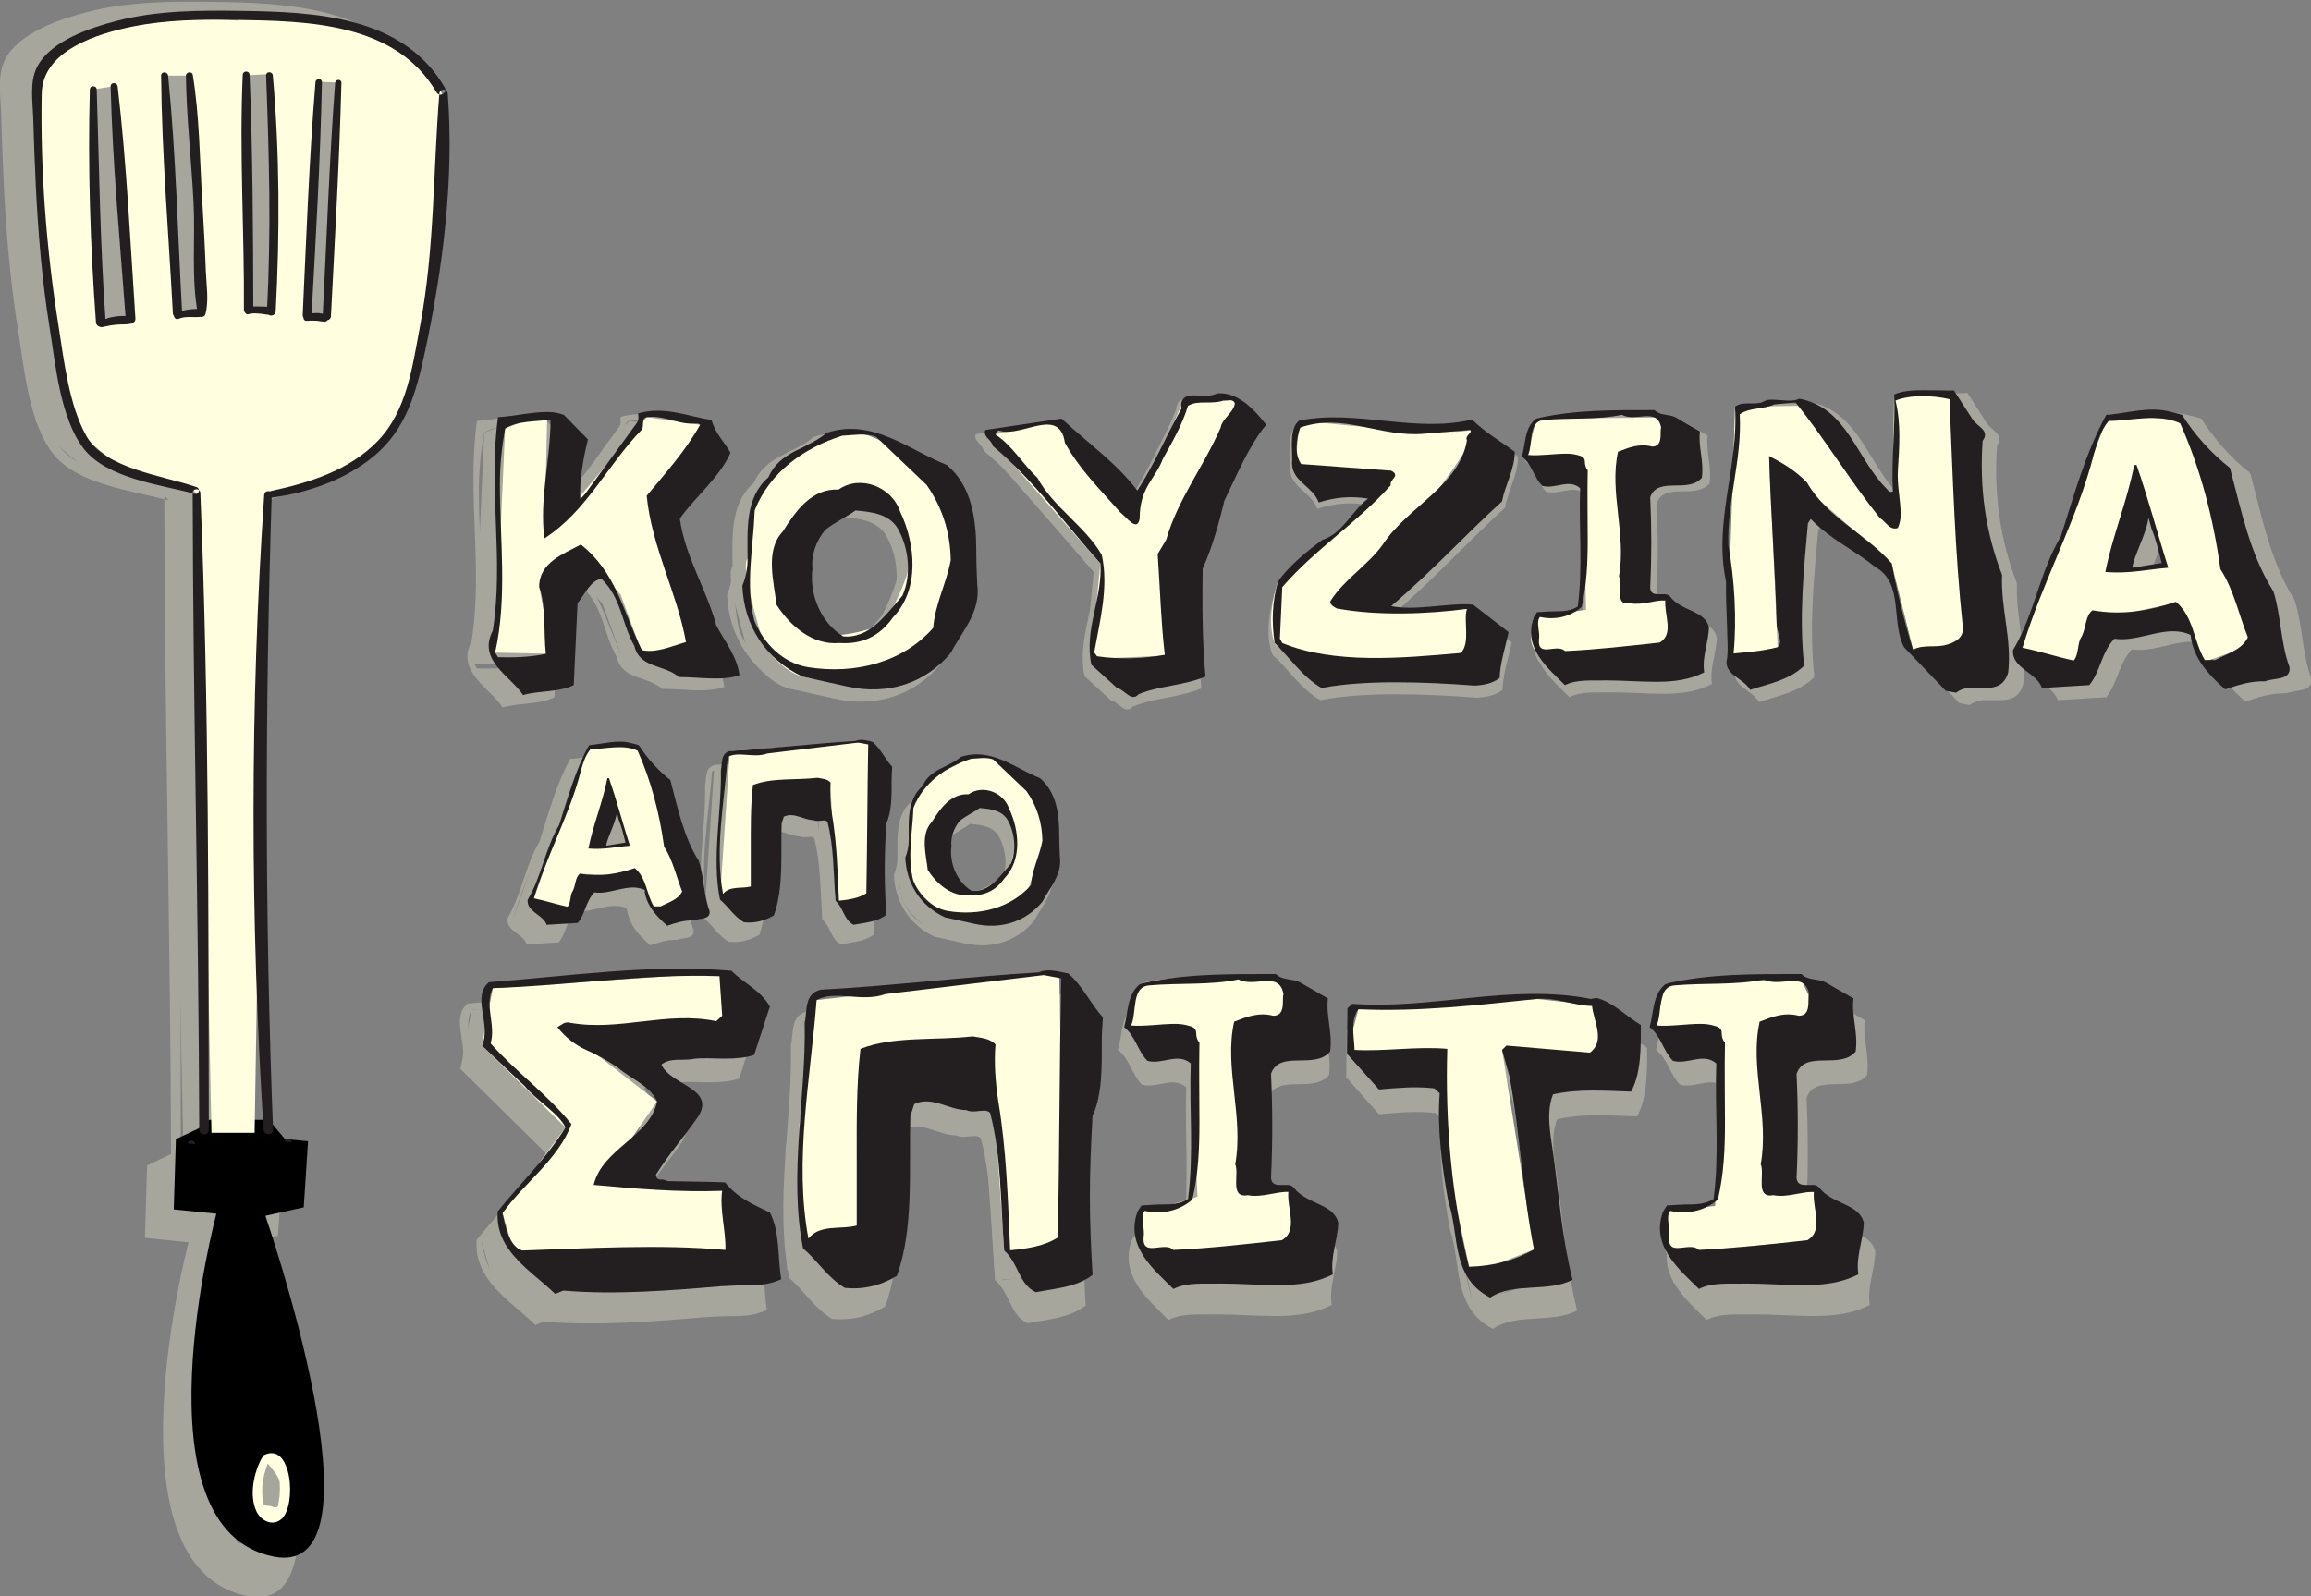 <?xml version="1.0" encoding="UTF-8" standalone="no"?>
<!-- Created with Inkscape (http://www.inkscape.org/) -->

<svg
   xmlns:dc="http://purl.org/dc/elements/1.1/"
   xmlns:cc="http://creativecommons.org/ns#"
   xmlns:rdf="http://www.w3.org/1999/02/22-rdf-syntax-ns#"
   xmlns:svg="http://www.w3.org/2000/svg"
   xmlns="http://www.w3.org/2000/svg"
   xmlns:sodipodi="http://sodipodi.sourceforge.net/DTD/sodipodi-0.dtd"
   xmlns:inkscape="http://www.inkscape.org/namespaces/inkscape"
   id="svg2"
   version="1.1"
   inkscape:version="0.91 r13725"
   xml:space="preserve"
   width="289.516"
   height="200"
   viewBox="0 0 289.516 200"
   sodipodi:docname="logo.svg"
   inkscape:export-filename="/home/vassilis/Source/kouzinaapospiti.gr/img/logo.png"
   inkscape:export-xdpi="42.770382"
   inkscape:export-ydpi="42.770382"><rect x="0" y="0" width="289.516" height="200" fill="#808080" stroke="none"/><defs
     id="defs6"><clipPath
       clipPathUnits="userSpaceOnUse"
       id="clipPath24"><path
         d="m 0,841.89 595.28,0 L 595.28,0 0,0 0,841.89 Z"
         id="path26"
         inkscape:connector-curvature="0" /></clipPath></defs><sodipodi:namedview
     pagecolor="#434343"
     bordercolor="#666666"
     borderopacity="1"
     objecttolerance="10"
     gridtolerance="10"
     guidetolerance="10"
     inkscape:pageopacity="0"
     inkscape:pageshadow="2"
     inkscape:window-width="1881"
     inkscape:window-height="1176"
     id="namedview4"
     showgrid="false"
     fit-margin-top="0"
     fit-margin-left="0"
     fit-margin-right="0"
     fit-margin-bottom="0"
     inkscape:zoom="0.89702923"
     inkscape:cx="86.766725"
     inkscape:cy="130.78503"
     inkscape:window-x="39"
     inkscape:window-y="24"
     inkscape:window-maximized="1"
     inkscape:current-layer="g10"
     showborder="false" /><g
     id="g10"
     inkscape:groupmode="layer"
     inkscape:label="logo"
     transform="matrix(1.25,0,0,-1.25,-129.036,697.308)"><g
       id="g4718"
       transform="matrix(0.557,0,0,0.561,165.928,72.978)"
       style="opacity:0.3"
       inkscape:export-filename="/home/vassilis/Source/kouzinaapospiti.gr/img/logo.png"
       inkscape:export-xdpi="49"
       inkscape:export-ydpi="49"><path
         inkscape:connector-curvature="0"
         id="path4646"
         style="fill:#ffffe0;fill-opacity:1;fill-rule:nonzero;stroke:none"
         d="m -67.455,586.929 c -0.619,-0.62 -1.606,0.247 -2.968,1.606 -1.359,1.36 0.99,8.041 0.99,8.041 0,0 1.114,0.247 1.978,-0.494 0.866,-0.744 1.114,-3.34 1.114,-5.318 0,-1.979 -0.495,-3.216 -1.114,-3.834 m -2.154,54.975 7.067,1.568 0.786,12.175 -4.242,0.391 -2.974,3.561 -10.955,0 -1.97,-1.58 -4.203,-1.982 -0.393,-12.957 7.852,-0.785 c 0,0 -15.563,-58.113 10.603,-63.215 21.647,-4.222 -1.572,62.824 -1.572,62.824"
         inkscape:export-filename="/home/vassilis/Source/kouzinaapospiti.gr/img/logo.png"
         inkscape:export-xdpi="49"
         inkscape:export-ydpi="49" /><g
         style="fill:#ffffff"
         id="g4648"
         transform="matrix(1.104,0,0,1.104,-25.442,786.986)"
         inkscape:export-filename="/home/vassilis/Source/kouzinaapospiti.gr/img/logo.png"
         inkscape:export-xdpi="49.160664"
         inkscape:export-ydpi="49.160664"><path
           d="M 0,0 7.031,2.766 6.558,-18.33 23.622,1.897 l 8.93,-1.264 -7.375,-12.303 7.036,-24.767 -9.006,-1.97 -3.94,10.695 -5.912,6.755 -7.667,-5.433 2.039,-11.173 -9.388,0.191 L 0,0 Z"
           style="fill:#ffffe0;fill-opacity:1;fill-rule:nonzero;stroke:none"
           id="path4650"
           inkscape:connector-curvature="0" /></g><g
         style="fill:#ffffff"
         id="g4652"
         transform="matrix(1.104,0,0,1.104,99.629,792.436)"
         inkscape:export-filename="/home/vassilis/Source/kouzinaapospiti.gr/img/logo.png"
         inkscape:export-xdpi="49.160664"
         inkscape:export-ydpi="49.160664"><path
           d="m 0,0 7.6,0.563 1.969,-2.251 -13.228,-25.049 1.408,-16.043 -13.228,-0.563 1.533,15.892 -18.702,21.26 10.694,2.533 L -7.6,-17.73 0,0 Z"
           style="fill:#ffffe0;fill-opacity:1;fill-rule:nonzero;stroke:none"
           id="path4654"
           inkscape:connector-curvature="0" /></g><path
         inkscape:connector-curvature="0"
         id="path4656"
         style="fill:#ffffe0;fill-opacity:1;fill-rule:nonzero;stroke:none"
         d="m 120.879,788.47 c 0,0 27.675,-3.107 31.492,-1.747 3.817,1.363 -9.235,-15.42 -9.235,-15.42 l -15.366,-17.469 23.99,-0.086 0.388,-8.549 c 0,0 -34.009,-2.3 -35.805,2.268 -1.798,4.569 0.608,11.34 0.608,11.34 l 13.754,11.564 7.097,8.849 -17.662,0.163 0.74,9.086 z"
         inkscape:export-filename="/home/vassilis/Source/kouzinaapospiti.gr/img/logo.png"
         inkscape:export-xdpi="49"
         inkscape:export-ydpi="49" /><path
         inkscape:connector-curvature="0"
         id="path4658"
         style="fill:#ffffe0;fill-opacity:1;fill-rule:nonzero;stroke:none"
         d="m 164.503,788.817 23.073,0.201 2.485,-6.215 -10.464,-0.093 1.452,-26.633 7.271,-0.757 1.431,-8.255 c 0,0 -23.929,-3.108 -25.482,-0.933 -1.555,2.175 -0.201,6.048 -0.201,6.048 l 9.638,1.411 -0.595,27.488 -10.088,1.022 1.48,6.716 z"
         inkscape:export-filename="/home/vassilis/Source/kouzinaapospiti.gr/img/logo.png"
         inkscape:export-xdpi="49"
         inkscape:export-ydpi="49" /><path
         inkscape:connector-curvature="0"
         id="path4660"
         style="fill:#ffffe0;fill-opacity:1;fill-rule:nonzero;stroke:none"
         d="m 231.706,793.369 9.749,0.682 2.681,-47.297 -10.183,-0.508 -3.925,15.879 -22.597,19.803 1.57,-35.245 -9.335,-2.097 1.483,46.413 12.843,0.194 16.161,-19.889 0.311,21.966"
         inkscape:export-filename="/home/vassilis/Source/kouzinaapospiti.gr/img/logo.png"
         inkscape:export-xdpi="49"
         inkscape:export-ydpi="49" /><path
         inkscape:connector-curvature="0"
         id="path4662"
         style="fill:#ffffe0;fill-opacity:1;fill-rule:nonzero;stroke:none"
         d="m 15.966,727.565 -1.834,-27.38 6.561,0.574 0.623,20.201 13.19,0.81 0.919,-21.814 5.778,0.181 0.996,29.149 -26.233,-1.721 z"
         inkscape:export-filename="/home/vassilis/Source/kouzinaapospiti.gr/img/logo.png"
         inkscape:export-xdpi="49"
         inkscape:export-ydpi="49" /><path
         inkscape:connector-curvature="0"
         id="path4664"
         style="fill:#ffffe0;fill-opacity:1;fill-rule:nonzero;stroke:none"
         d="m 15.099,686.776 -0.31,-9.944 -28.903,-0.932 16.675,-12.913 -10.459,-15.055 22.947,0.173 0.983,-14.159 -39.468,0 -2.477,8.46 11.589,15.784 -15.383,15.087 1.996,10.589 42.809,2.909 z"
         inkscape:export-filename="/home/vassilis/Source/kouzinaapospiti.gr/img/logo.png"
         inkscape:export-xdpi="49"
         inkscape:export-ydpi="49" /><path
         style="fill:#ffffe0;fill-opacity:1;fill-rule:nonzero;stroke:none"
         d="m 269.98,789.604 -16.656,-43.764 11.6,-3.164 2.41,9.095 15.079,3.049 5.157,-10.832 9.585,3.392 -12.951,41.092 -14.223,1.13 z m 5.152,-9.991 3.374,-10.543 2.194,-7.643 -10.63,-0.878 5.062,19.063 z"
         id="path4666"
         inkscape:connector-curvature="0"
         inkscape:export-filename="/home/vassilis/Source/kouzinaapospiti.gr/img/logo.png"
         inkscape:export-xdpi="49"
         inkscape:export-ydpi="49" /><path
         inkscape:connector-curvature="0"
         id="path4668"
         style="fill:#ffffe0;fill-opacity:1;fill-rule:nonzero;stroke:none"
         d="m 66.501,635.514 11.063,0.919 -0.932,50.344 -44.691,-5.107 -3.167,-22.862 0.309,-21.443 14.916,0.933 -0.931,35.116 20.821,0.31 2.611,-38.21 z"
         inkscape:export-filename="/home/vassilis/Source/kouzinaapospiti.gr/img/logo.png"
         inkscape:export-xdpi="49"
         inkscape:export-ydpi="49" /><path
         inkscape:connector-curvature="0"
         id="path4670"
         style="fill:#ffffe0;fill-opacity:1;fill-rule:nonzero;stroke:none"
         d="m 91.588,684.667 -2.991,-7.99 12.274,-0.776 1.243,-30.455 c 0,0 -9.155,-3.274 -10.325,-1.637 l 0.071,-8.307 27.347,-0.311 0.654,11.913 -8.734,0.205 -2.254,30.367 8.779,0.401 1.243,6.837 c 0,0 -18.878,2.308 -27.307,-0.246"
         inkscape:export-filename="/home/vassilis/Source/kouzinaapospiti.gr/img/logo.png"
         inkscape:export-xdpi="49"
         inkscape:export-ydpi="49" /><path
         inkscape:connector-curvature="0"
         id="path4672"
         style="fill:#ffffe0;fill-opacity:1;fill-rule:nonzero;stroke:none"
         d="m 131.752,679.972 32.872,1.898 11.765,-1.31 0.931,-10.565 -19.092,2.484 5.894,-36.766 -11.662,-4.566 -4.663,22.065 -0.621,16.472 -17.52,2.094 2.096,8.193 z"
         inkscape:export-filename="/home/vassilis/Source/kouzinaapospiti.gr/img/logo.png"
         inkscape:export-xdpi="49"
         inkscape:export-ydpi="49" /><path
         inkscape:connector-curvature="0"
         id="path4674"
         style="fill:#ffffe0;fill-opacity:1;fill-rule:nonzero;stroke:none"
         d="m 43.069,750.484 c -2.487,-0.933 -10.878,-3.108 -12.432,0 -1.554,3.108 -5.903,9.634 -3.729,13.984 2.175,4.35 4.662,8.392 4.662,8.392 0,0 9.321,1.243 12.121,0 2.797,-1.243 5.281,-7.148 5.593,-9.325 0.312,-2.174 -3.728,-12.119 -6.214,-13.051 m 3.107,32.941 c 0,0 -4.35,2.796 -7.459,2.796 -3.108,0 -7.458,-2.174 -9.012,-2.487 -1.555,-0.309 -5.594,-5.904 -7.769,-7.146 -2.174,-1.242 -1.243,-12.121 -2.705,-13.592 -1.462,-1.473 2.394,-13.446 2.705,-14.999 0.311,-1.554 4.04,-5.905 7.416,-6.721 3.375,-0.816 8.744,-0.736 13.717,-0.426 4.972,0.311 9.944,5.283 11.497,7.769 1.554,2.487 3.42,8.08 4.041,15.849 0.623,7.77 -12.431,18.958 -12.431,18.958"
         inkscape:export-filename="/home/vassilis/Source/kouzinaapospiti.gr/img/logo.png"
         inkscape:export-xdpi="49"
         inkscape:export-ydpi="49" /><path
         inkscape:connector-curvature="0"
         id="path4676"
         style="fill:#ffffe0;fill-opacity:1;fill-rule:nonzero;stroke:none"
         d="m 67.689,706.728 c -0.242,-0.871 -4.11,-5.346 -7.175,-4.937 -3.067,0.41 -4.082,0.835 -5.948,3.319 -1.863,2.487 2.177,11.189 2.177,11.189 0,0 4.972,3.731 7.459,2.487 2.487,-1.244 4.039,-3.419 4.349,-5.905 0.311,-2.487 -0.622,-5.283 -0.862,-6.152 m -0.691,17.96 c -4.973,4.349 -9.323,-0.309 -11.498,-0.619 -2.176,-0.312 -5.502,-5.605 -6.159,-7.578 -0.506,-1.52 -0.368,-10.447 0.382,-12.748 0.751,-2.301 4.843,-6.403 7.64,-6.403 2.8,0 8.393,0.312 10.878,1.244 2.487,0.932 2.175,3.107 5.283,10.254 3.108,7.15 -6.527,15.849 -6.527,15.849"
         inkscape:export-filename="/home/vassilis/Source/kouzinaapospiti.gr/img/logo.png"
         inkscape:export-xdpi="49"
         inkscape:export-ydpi="49" /><path
         inkscape:connector-curvature="0"
         id="path4678"
         style="fill:#ffffe0;fill-opacity:1;fill-rule:nonzero;stroke:none"
         d="m -9.141,710.084 3.107,9.012 3.571,-8.98 -6.678,-0.032 z m 8.341,18.57 -9.183,0 -10.161,-28.24 6.03,-2.76 2.466,7.296 10.278,-0.459 4.039,-6.837 6.215,3.419 -9.684,27.582 z"
         inkscape:export-filename="/home/vassilis/Source/kouzinaapospiti.gr/img/logo.png"
         inkscape:export-xdpi="49"
         inkscape:export-ydpi="49" /><path
         inkscape:connector-curvature="0"
         id="path4680"
         style="fill:#ffffe0;fill-opacity:1;fill-rule:nonzero;stroke:none"
         d="m 188.409,684.667 24.971,0.724 3.382,-7.315 -11.073,-0.401 1.465,-31.299 8.528,-0.069 0.795,-8.944 -27.969,-2.317 -0.605,7.661 9.591,1.014 1.243,31.076 -12.547,1.103 2.218,8.766 z"
         inkscape:export-filename="/home/vassilis/Source/kouzinaapospiti.gr/img/logo.png"
         inkscape:export-xdpi="49"
         inkscape:export-ydpi="49" /><path
         inkscape:connector-curvature="0"
         id="path4682"
         style="fill:#ffffe0;fill-opacity:1;fill-rule:nonzero;stroke:none"
         d="m 7.882,747.643 c -1.656,9.159 -6.281,17.36 -7.241,26.956 3.403,4.099 7.156,8.286 9.86,13.087 l -0.437,0.261 c -3.49,-0.438 -5.933,1.57 -9.423,1.135 -1.047,-0.264 -0.435,-1.573 -0.872,-2.269 C -6.599,780.271 -10.438,771.72 -18.201,766.747 c -0.961,7.241 1.133,14.658 1.133,21.898 -2.791,-0.441 -6.019,-0.174 -8.374,-1.658 -0.61,-3.403 -0.961,-6.804 -0.961,-10.294 0,-10.209 1.397,-20.85 -0.873,-30.971 l 0.526,-0.871 c 2.79,-0.086 5.931,0 8.811,0.612 -0.437,4.099 0.087,8.549 -1.222,12.386 0,4.452 4.449,6.019 7.677,7.767 6.542,-5.149 7.852,-12.565 11.253,-19.456 2.53,-0.612 5.671,0.786 8.113,1.484 m 9.857,-6.109 c -3.225,-1.134 -7.238,-0.348 -11.165,-0.348 -2.618,2.353 -7.241,1.57 -8.201,5.759 -2.354,4.099 -2.354,8.809 -6.019,12.3 -1.92,0 -3.142,-2.88 -4.449,-4.449 l -0.698,-15.094 c -2.879,-1.396 -6.369,-0.961 -9.336,-1.834 -2.266,3.49 -8.462,6.37 -5.583,11.868 2.096,13.172 -0.873,25.997 0.961,39.345 2.964,0.173 6.106,0.958 9.073,0.958 1.047,0 2.094,-0.176 3.051,-0.523 l 4.451,-4.537 c -0.786,-3.051 -1.657,-7.767 -1.396,-10.991 l 0.873,0.96 9.594,13.174 c 0.349,0.435 0.176,1.22 0.176,1.657 4.798,1.396 9.073,-0.524 13.524,-1.222 0.608,-2.354 2.353,-4.014 3.486,-6.02 -1.919,-4.45 -6.541,-8.198 -9.332,-12.126 0.957,-7.064 4.885,-12.91 6.718,-19.716 1.656,-3.052 3.837,-5.756 4.272,-9.161"
         inkscape:export-filename="/home/vassilis/Source/kouzinaapospiti.gr/img/logo.png"
         inkscape:export-xdpi="49"
         inkscape:export-ydpi="49" /><path
         inkscape:connector-curvature="0"
         id="path4684"
         style="fill:#ffffe0;fill-opacity:1;fill-rule:nonzero;stroke:none"
         d="m 46.887,768.579 c -1.658,2.79 -5.063,3.055 -7.767,3.316 -1.831,-1.31 -3.836,-2.183 -5.582,-3.578 -1.658,-2.006 -2.617,-4.623 -2.356,-7.153 -0.61,-4.625 1.481,-9.946 5.672,-12.478 4.884,-0.433 7.848,4.014 10.904,7.503 1.743,3.929 1.135,8.901 -0.871,12.39 m 0.436,3.141 c 2.877,-6.022 3.663,-14.394 -1.31,-19.541 -2.53,-3.575 -5.759,-4.974 -9.858,-4.712 -4.973,-0.438 -9.074,3.142 -11.604,7.062 -0.435,4.104 -2.181,9.949 1.135,13.437 2.355,3.753 5.321,8.027 10.294,7.766 3.925,2.791 9.77,0.608 11.342,-4.013 m 6.106,-21.46 c 0.349,4.447 2.441,8.2 3.227,12.475 -0.087,5.147 -1.571,9.768 -4.451,13.872 l -9.335,8.897 c -2.09,0.698 -4.01,0.258 -6.191,0.172 -6.891,-2.18 -13.348,-6.632 -16.14,-13.782 -0.263,-6.979 -1.747,-13.523 -0.086,-20.238 1.657,-4.188 5.233,-7.853 9.856,-8.637 8.725,-1.396 17.535,0.869 23.119,7.241 m 3.227,-4.624 c -4.623,-5.587 -11.604,-7.851 -19.018,-6.196 l -8.287,1.834 c -6.893,3.228 -10.819,9.509 -11.081,16.746 0.611,1.484 0.961,3.144 0.961,4.974 0,5.236 -0.523,11.255 3.838,15.005 2.095,4.885 7.156,5.148 10.731,8.203 8.462,2.789 15.093,-3.141 22.157,-5.932 4.71,-4.016 5.409,-10.207 5.409,-16.14 0,-2.006 0.087,-4.014 0.174,-5.845 0.699,-5.063 -2.79,-8.638 -4.885,-12.649"
         inkscape:export-filename="/home/vassilis/Source/kouzinaapospiti.gr/img/logo.png"
         inkscape:export-xdpi="49"
         inkscape:export-ydpi="49" /><path
         inkscape:connector-curvature="0"
         id="path4686"
         style="fill:#ffffe0;fill-opacity:1;fill-rule:nonzero;stroke:none"
         d="m 83.619,745.024 c 4.101,-0.61 8.549,-0.437 12.477,0.264 -0.699,5.931 -0.875,12.299 -1.312,18.579 l 1.571,2.618 c 2.094,7.416 6.977,13.611 10.033,20.677 0.262,1.656 2.355,2.703 2.616,4.451 -0.347,0.96 -1.393,0.432 -2.094,0.522 -1.047,-0.349 -2.181,-0.349 -3.314,-0.349 -1.046,0 -2.182,0 -3.229,-0.611 -1.047,-3.489 -2.879,-6.632 -4.623,-9.77 -1.396,-3.754 -4.274,-5.236 -4.274,-10.994 -0.437,-2.616 -2.445,0.262 -3.578,1.134 -3.926,4.45 -7.502,7.939 -10.206,12.823 -0.96,6.72 -7.852,1.048 -11.865,2.179 -0.436,0.266 -0.96,-0.343 -0.872,-0.695 3.053,-2.005 4.973,-5.406 7.678,-7.938 2.965,-5.495 8.809,-8.897 11.863,-14.22 1.308,-5.933 -0.349,-12.124 -1.396,-17.973 l 0.523,-0.698 z m 31.144,42.662 c -3.402,-4.276 -5.322,-9.161 -7.677,-13.96 -1.046,-4.272 -2.181,-8.462 -4.015,-12.561 -0.086,-6.717 -0.086,-13.26 0.526,-19.889 -4.014,-1.657 -8.375,-1.657 -12.3,-3.229 -1.396,-1.57 -2.616,0.871 -4.014,1.133 l -4.71,4.278 c -1.393,6.54 2.094,12.297 1.657,18.668 -6.542,7.328 -12.213,15.263 -19.803,21.631 -0.262,1.225 -1.919,1.749 -1.396,2.968 l 14.045,2.094 c 4.886,-4.534 10.033,-8.112 13.958,-13.259 3.142,4.799 5.322,10.119 8.113,15.092 -0.259,2.006 0.872,2.441 2.268,2.441 1.484,0 3.23,-0.261 4.276,0.352 3.838,0.433 7.064,-3.141 9.072,-5.758"
         inkscape:export-filename="/home/vassilis/Source/kouzinaapospiti.gr/img/logo.png"
         inkscape:export-xdpi="49"
         inkscape:export-ydpi="49" /><path
         inkscape:connector-curvature="0"
         id="path4688"
         style="fill:#ffffe0;fill-opacity:1;fill-rule:nonzero;stroke:none"
         d="m 117.303,748.253 0.436,-0.785 c 9.509,-3.93 22.157,-2.79 32.887,-1.832 1.834,1.832 0.437,5.934 1.134,8.112 -7.24,-0.96 -16.575,-1.305 -23.99,0.086 -0.435,0.263 -1.396,0.697 -1.133,1.397 2.531,4.014 6.892,6.546 9.682,10.466 4.623,6.982 14.047,10.733 15.441,19.109 -0.434,0.957 1.048,1.308 0.612,1.917 l -8.549,-0.698 c -8.113,-0.698 -14.921,3.929 -22.77,1.135 -0.698,-2.006 -1.134,-4.885 0.174,-6.716 l 16.574,-1.225 c 1.833,-0.96 -0.346,-1.57 -0.087,-2.702 -6.278,-6.982 -13.955,-11.779 -19.974,-18.758 l -0.436,-9.508 z m 35.592,6.278 6.541,-5.058 c -0.611,-2.879 -1.568,-5.669 -1.656,-8.463 -1.396,-1.045 -2.965,-1.307 -4.622,-1.392 -4.625,0.348 -9.597,0.611 -14.483,0.611 -4.795,0 -9.507,-0.263 -13.695,-1.049 -3.489,2.007 -5.844,5.585 -8.637,8.289 -0.612,3.925 -0.437,7.763 0.61,11.34 2.008,2.879 5.323,5.582 8.2,7.676 3.666,1.136 5.41,5.322 8.377,7.591 -3.056,0.523 -6.02,0.263 -9.073,-0.7 -1.134,3.144 -5.321,3.928 -4.885,7.767 0,2.527 -0.524,5.932 1.307,7.328 10.642,2.094 21.113,-2.355 31.843,0.174 2.355,-2.355 5.147,-3.93 7.852,-5.935 0,-3.226 -1.748,-6.018 -2.356,-9.159 -6.282,-5.669 -12.998,-12.998 -20.416,-19.278 4.452,-0.961 10.994,0.699 15.094,0.258"
         inkscape:export-filename="/home/vassilis/Source/kouzinaapospiti.gr/img/logo.png"
         inkscape:export-xdpi="49"
         inkscape:export-ydpi="49" /><path
         inkscape:connector-curvature="0"
         id="path4690"
         style="fill:#ffffe0;fill-opacity:1;fill-rule:nonzero;stroke:none"
         d="m 169.829,745.984 c 5.844,0.262 11.861,0.961 17.445,1.568 2.705,1.572 0.786,5.148 1.047,7.768 -2.006,0.087 -4.188,-0.961 -6.542,-0.523 -2.967,-0.523 -1.307,3.401 -2.006,4.972 1.396,7.762 -1.83,15.529 -0.174,22.941 2.005,0.787 3.924,1.573 6.281,0.96 1.485,0 1.57,1.31 1.57,2.446 0,0.431 0,0.783 0.086,1.046 -0.699,3.839 -4.622,0.961 -7.239,2.355 -4.45,-0.96 -9.508,-0.524 -14.395,-0.96 -2.876,-0.263 -1.92,-4.273 -2.876,-6.455 2.18,-0.173 4.795,0.257 7.064,0.257 0.783,0 1.572,-0.083 2.354,-0.346 0.698,-0.174 1.048,-0.524 1.048,-1.134 0,-0.608 0.177,-1.133 0.523,-1.57 -0.086,-4.275 0,-8.55 0,-12.826 0,-4.184 -0.174,-8.286 -1.135,-12.386 -2.091,-1.833 -4.883,-2.441 -7.675,-1.833 -0.783,-0.961 0.089,-2.791 -0.177,-4.187 -0.262,-3.401 3.316,-0.61 4.802,-2.094 m 26.519,4.359 c -0.087,-2.875 -1.311,-5.405 -0.875,-8.287 -2.702,-1.392 -5.67,-1.742 -8.807,-1.742 -3.054,0 -6.196,0.262 -9.338,0.262 -2.356,-0.087 -5.32,0.259 -7.5,-0.873 -3.056,3.053 -7.854,6.892 -5.76,12.477 l 0.612,0.958 c 1.306,0.085 2.615,0.174 3.925,0.174 1.393,0 2.617,0.262 3.578,0.872 0.957,7.327 0.173,14.481 0.434,21.81 -2.09,1.833 -4.621,-0.262 -6.978,0.435 -1.57,1.57 -1.92,4.016 -3.752,5.409 0.7,2.354 0.439,5.322 2.617,6.978 6.893,1.658 14.481,1.571 21.811,1.571 1.049,-1.047 2.53,-0.699 3.84,-1.307 l 4.536,-2.619 c -0.349,-2.879 0.783,-5.492 0.347,-8.549 -2.527,-2.966 -8.112,0.347 -9.507,-3.575 0.258,-5.585 0.258,-11.17 0,-16.751 0.088,-1.048 0.784,-1.135 1.57,-1.135 l 1.132,0 c 0.437,0 0.699,-0.173 0.965,-0.434 2.002,-2.705 6.451,-2.531 7.151,-5.674"
         inkscape:export-filename="/home/vassilis/Source/kouzinaapospiti.gr/img/logo.png"
         inkscape:export-xdpi="49"
         inkscape:export-ydpi="49" /><path
         inkscape:connector-curvature="0"
         id="path4692"
         style="fill:#ffffe0;fill-opacity:1;fill-rule:nonzero;stroke:none"
         d="m 233.953,746.246 c 2.006,1.047 4.274,0.262 6.367,0.958 1.484,0.438 3.053,1.31 2.792,3.315 -1.484,14.047 -1.831,27.656 -2.442,41.876 -2.879,0.697 -7.241,0.876 -9.947,-0.261 1.047,-4.188 0.698,-8.726 0.437,-12.826 -0.173,-2.79 0.521,-5.583 0.521,-8.196 0,-0.787 -0.171,-1.658 -0.521,-2.446 -1.484,-0.524 -2.182,1.134 -3.316,1.833 -5.583,6.977 -9.943,14.308 -15.527,21.285 l -3.924,-0.349 c -2.008,-0.96 -4.537,-0.522 -6.367,-1.831 0.433,-8.462 -2.36,-15.879 -2.098,-24.165 1.137,-6.282 1.571,-13.61 0.961,-19.894 2.703,0.263 5.407,0.438 8.112,1.137 0.263,0.262 0.435,0.61 0.435,0.96 0,1.043 -0.611,2.267 -0.611,3.315 -0.261,10.207 -1.131,20.848 -1.396,30.97 2.531,-1.31 4.887,-2.707 6.979,-4.888 3.751,-6.54 10.733,-9.334 15.619,-14.914 1.045,-5.498 2.268,-10.644 3.925,-15.879 m 17.533,-4.189 c -0.695,-2.44 -2.355,-2.877 -4.187,-2.877 l -2.791,0 c -0.958,0 -1.833,-0.263 -2.618,-0.872 l -1.918,0.349 -7.676,8.027 c -2.445,4.535 0,11.777 -5.236,14.742 -3.84,3.054 -8.551,5.321 -11.95,8.9 l -0.523,-0.787 c -0.787,-8.723 -1.661,-17.185 -0.698,-26.258 -2.792,-2.704 -6.546,-3.314 -9.944,-4.449 -1.225,2.18 -4.974,2.792 -4.278,5.756 0.262,4.624 -0.261,9.247 -0.172,14.221 -2.357,10.993 2.354,21.113 1.655,32.192 1.31,1.045 3.055,0.348 4.886,0.785 0.613,0.35 1.134,0.524 1.747,0.524 1.132,0 2.353,-0.174 3.488,-0.174 0.612,0 1.131,0.086 1.745,0.347 8.814,-1.656 10.469,-10.992 16.051,-16.574 0.352,-0.349 0.522,-0.785 1.136,-0.526 -0.263,5.847 0.52,11.954 0.262,17.889 1.656,0.696 3.489,0.781 5.495,0.781 2.006,0 3.839,-0.085 5.495,0 l 3.489,-5.407 c 0.957,-1.398 3.228,-2.007 1.831,-3.929 -0.61,-8.634 0.524,-16.833 3.579,-24.688 -0.262,-6.193 1.83,-11.863 1.133,-17.97"
         inkscape:export-filename="/home/vassilis/Source/kouzinaapospiti.gr/img/logo.png"
         inkscape:export-xdpi="49"
         inkscape:export-ydpi="49" /><path
         inkscape:connector-curvature="0"
         id="path4694"
         style="fill:#ffffe0;fill-opacity:1;fill-rule:nonzero;stroke:none"
         d="m 277.32,770.586 c -0.264,-2.79 -2.705,-7.067 -2.968,-9.246 l 5.407,0.869 c -0.608,2.359 -1.046,4.365 -1.83,6.197 l -0.61,2.181 z m -2.185,9.685 c 2.185,-6.282 3.843,-12.651 5.847,-18.931 -4.189,-0.349 -7.152,-1.134 -11.598,-0.787 1.304,6.631 4.009,12.999 5.317,19.718 l 0.435,0 z m 12.564,-35.944 1.919,0 c 2.092,1.136 4.886,1.833 6.02,4.188 -1.657,4.102 -2.531,8.637 -5.06,12.562 -1.31,9.423 -3.664,18.496 -7.415,26.87 -4.013,1.918 -9.159,0.435 -13.174,0.435 -1.393,-1.658 -2.091,-3.838 -2.704,-6.022 -3.054,-12.123 -9.511,-23.552 -13.174,-35.765 3.403,-0.697 6.197,-1.656 9.425,-2.355 0.957,0.958 0.695,3.314 1.395,4.275 0.958,1.657 0.697,4.013 2.09,4.973 5.5,-0.961 10.386,-0.088 15.358,1.569 3.314,-2.792 3.226,-7.241 5.32,-10.73 m 15.617,-1.307 c 0.264,-2.53 -2.88,-1.921 -4.45,-2.619 -2.794,0.089 -5.059,-0.698 -7.416,-1.483 -3.053,2.707 -5.933,5.76 -6.368,10.036 -4.451,2.091 -9.336,-1.4 -14.048,-0.7 -2.439,-2.617 -2.527,-6.019 -4.62,-8.551 l -8.725,-0.522 c -0.958,2.877 -5.584,3.576 -5.323,6.979 3.924,6.541 4.885,14.393 8.811,20.935 2.442,7.68 4.536,15.357 8.374,22.422 3.926,0.263 7.94,1.657 11.956,0.523 l 2.005,-0.523 c 2.18,-3.491 5.32,-7.066 8.811,-9.77 2.092,-7.765 3.661,-15.88 8.023,-22.77 1.4,-4.36 1.313,-9.509 2.969,-13.958"
         inkscape:export-filename="/home/vassilis/Source/kouzinaapospiti.gr/img/logo.png"
         inkscape:export-xdpi="49"
         inkscape:export-ydpi="49" /><path
         inkscape:connector-curvature="0"
         id="path4696"
         style="fill:#ffffe0;fill-opacity:1;fill-rule:nonzero;stroke:none"
         d="m -4.874,716.2 c -0.172,-1.837 -1.78,-4.652 -1.951,-6.084 l 3.559,0.574 c -0.403,1.548 -0.69,2.87 -1.206,4.075 l -0.402,1.434 z m -1.435,6.372 c 1.435,-4.136 2.525,-8.324 3.847,-12.456 -2.756,-0.231 -4.707,-0.75 -7.635,-0.518 0.862,4.361 2.641,8.554 3.502,12.974 l 0.286,0 z m 8.267,-23.65 1.262,0 c 1.377,0.745 3.212,1.207 3.958,2.754 -1.088,2.7 -1.663,5.684 -3.328,8.268 -0.861,6.198 -2.409,12.169 -4.878,17.678 -2.641,1.263 -6.029,0.288 -8.669,0.288 -0.919,-1.091 -1.376,-2.525 -1.779,-3.963 -2.008,-7.975 -6.257,-15.498 -8.668,-23.533 2.24,-0.457 4.077,-1.089 6.199,-1.548 0.632,0.627 0.46,2.182 0.92,2.81 0.632,1.091 0.459,2.641 1.377,3.274 3.618,-0.633 6.832,-0.056 10.102,1.032 2.183,-1.835 2.124,-4.763 3.504,-7.06 m 10.273,-0.861 c 0.172,-1.665 -1.895,-1.263 -2.927,-1.72 -1.837,0.055 -3.33,-0.462 -4.879,-0.975 -2.008,1.779 -3.902,3.785 -4.188,6.599 -2.929,1.378 -6.145,-0.916 -9.244,-0.459 -1.608,-1.723 -1.663,-3.96 -3.042,-5.626 l -5.738,-0.343 c -0.633,1.894 -3.675,2.355 -3.502,4.593 2.583,4.303 3.214,9.469 5.798,13.777 1.607,5.05 2.985,10.099 5.51,14.748 2.584,0.176 5.224,1.092 7.864,0.346 l 1.318,-0.346 c 1.438,-2.294 3.504,-4.65 5.798,-6.426 1.379,-5.111 2.41,-10.449 5.282,-14.981 0.92,-2.871 0.861,-6.256 1.951,-9.186"
         inkscape:export-filename="/home/vassilis/Source/kouzinaapospiti.gr/img/logo.png"
         inkscape:export-xdpi="49"
         inkscape:export-ydpi="49" /><path
         inkscape:connector-curvature="0"
         id="path4698"
         style="fill:#ffffe0;fill-opacity:1;fill-rule:nonzero;stroke:none"
         d="m 36.057,699.957 c 1.779,0.229 3.502,0.401 5.05,1.376 0.173,9.241 0.173,18.309 0.347,27.439 l -1.837,0.344 -16.762,-2.012 c -2.468,-0.914 -5.28,0.462 -7.29,-0.632 -0.632,-8.32 -2.409,-16.988 -0.86,-25.254 1.206,1.548 3.444,0.921 5.11,1.378 l 0,6.54 c 0,4.137 -0.06,8.269 0.4,12.168 3.502,1.382 7.92,0.865 11.881,1.322 0.86,-0.17 1.781,-0.17 2.412,-0.856 -0.173,-1.898 0,-4.08 0.287,-5.971 0.861,-5.109 1.035,-10.507 1.263,-15.843 m 9.816,24.68 c -0.057,-0.861 -0.116,-1.721 -0.116,-2.64 0,-2.64 0.059,-5.512 -0.976,-7.809 -0.172,-2.925 -0.285,-5.739 -0.285,-8.493 0,-2.754 0.113,-5.51 0.285,-8.322 -1.664,-1.322 -3.96,-1.437 -6.027,-1.837 -1.836,0.919 -1.779,3.041 -3.329,4.421 -0.402,4.992 -0.287,9.987 -1.491,14.578 -0.173,0.17 -0.402,0.231 -0.633,0.231 -0.516,0 -1.377,-0.231 -1.895,0.054 -1.836,0 -3.672,1.55 -5.51,0.632 l -0.402,-1.263 c -0.174,-5.625 0.402,-11.879 -1.433,-16.931 -1.552,-0.916 -3.389,-1.493 -5.512,-1.26 -1.837,1.087 -2.871,2.869 -4.418,4.188 -1.552,7.807 0.342,16.185 0.171,23.819 0.286,1.38 -0.059,3.099 1.663,3.561 7.519,0.401 15.327,1.376 23.131,1.835 0.979,0.46 2.127,0.061 3.102,-0.114 1.549,-1.321 2.297,-3.097 3.674,-4.65"
         inkscape:export-filename="/home/vassilis/Source/kouzinaapospiti.gr/img/logo.png"
         inkscape:export-xdpi="49"
         inkscape:export-ydpi="49" /><path
         inkscape:connector-curvature="0"
         id="path4700"
         style="fill:#ffffe0;fill-opacity:1;fill-rule:nonzero;stroke:none"
         d="m 67.117,714.878 c -1.093,1.837 -3.331,2.012 -5.11,2.185 -1.206,-0.863 -2.526,-1.437 -3.674,-2.357 -1.091,-1.318 -1.724,-3.041 -1.55,-4.706 -0.403,-3.041 0.976,-6.541 3.731,-8.208 3.214,-0.286 5.166,2.64 7.175,4.937 1.147,2.584 0.745,5.855 -0.572,8.15 m 0.286,2.068 c 1.894,-3.962 2.409,-9.472 -0.863,-12.857 -1.663,-2.353 -3.785,-3.269 -6.485,-3.099 -3.272,-0.289 -5.97,2.064 -7.635,4.647 -0.285,2.697 -1.433,6.546 0.746,8.84 1.55,2.469 3.5,5.281 6.774,5.111 2.583,1.835 6.428,0.399 7.463,-2.642 m 4.018,-14.121 c 0.227,2.928 1.608,5.396 2.122,8.208 -0.056,3.388 -1.032,6.428 -2.927,9.126 l -6.143,5.855 c -1.377,0.457 -2.64,0.174 -4.077,0.114 -4.532,-1.435 -8.781,-4.358 -10.617,-9.065 -0.171,-4.594 -1.148,-8.899 -0.057,-13.32 1.09,-2.754 3.443,-5.168 6.486,-5.682 5.739,-0.918 11.535,0.575 15.212,4.763 m 2.122,-3.043 c -3.042,-3.672 -7.634,-5.163 -12.514,-4.073 l -5.452,1.205 c -4.536,2.122 -7.116,6.256 -7.291,11.021 0.404,0.977 0.633,2.066 0.633,3.272 0,3.444 -0.346,7.406 2.525,9.872 1.377,3.215 4.707,3.386 7.061,5.394 5.565,1.837 9.929,-2.064 14.58,-3.899 3.099,-2.642 3.559,-6.716 3.559,-10.621 0,-1.321 0.057,-2.64 0.114,-3.846 0.459,-3.327 -1.837,-5.682 -3.214,-8.324"
         inkscape:export-filename="/home/vassilis/Source/kouzinaapospiti.gr/img/logo.png"
         inkscape:export-xdpi="49"
         inkscape:export-ydpi="49" /><path
         inkscape:connector-curvature="0"
         id="path4702"
         style="fill:#ffffe0;fill-opacity:1;fill-rule:nonzero;stroke:none"
         d="m -22.313,635.514 c 12.087,0.401 25.473,1.197 37.461,0.104 0.102,3.597 -1.099,7.388 -0.597,10.888 -7.994,-0.299 -16.087,0.399 -23.678,1.095 1.599,6.699 10.391,8.894 11.688,15.386 -1.296,2.896 -4.893,4.199 -7.194,6.198 -1.897,1.294 -3.794,2.394 -5.893,3.296 -1.999,0.899 -3.797,2.294 -5.295,4.196 0.799,0.398 1.3,1.1 2.397,0.798 9.088,-1.598 17.682,2.2 26.876,0.301 l 1.099,0.997 -0.501,7.291 c -13.587,0.502 -27.374,-1.697 -41.759,-2.197 -1.598,-3.194 0.602,-6.694 -0.398,-10.189 4.793,-5.392 10.588,-9.491 14.882,-14.883 -2.397,-6.496 -8.789,-10.89 -12.687,-16.388 0.5,-2.396 1.198,-6.094 3.599,-6.892 m 47.747,-5.295 c -1.494,-0.699 -3.293,-1.098 -5.391,-1.098 -1.995,0 -3.897,-0.099 -5.693,-0.197 -9.59,-0.804 -19.48,-1.602 -29.071,-0.804 l -1.499,-0.597 c -4.598,4.395 -11.088,7.99 -10.589,15.185 3.897,4.893 8.99,9.791 12.486,15.482 -1.299,2.7 -5.194,4.797 -7.491,7.598 l -7.892,7.49 c 1.798,3.896 -2,8.991 1.3,11.687 14.683,1.1 29.766,3.396 44.655,2.099 2.395,-2.396 5.295,-3.496 7.092,-6.591 l -2.896,-8.894 c -1.2,-0.502 -3.298,-0.703 -5.395,-0.703 -2.098,0 -4.397,0.201 -6.096,-0.095 -1.7,-0.301 -3.996,0.296 -5.594,-0.996 1.598,-3.799 10.189,-4.392 6.693,-9.694 -2.498,-3.595 -5.395,-6.89 -7.692,-10.589 0,-0.6 0.297,-0.899 0.798,-0.899 0.498,0 0.999,-0.097 1.301,-0.3 L 15.05,648.103 c 2.297,-2.896 5.192,-4.095 8.291,-5.592 1.895,-3.602 1.398,-8.299 2.092,-12.293"
         inkscape:export-filename="/home/vassilis/Source/kouzinaapospiti.gr/img/logo.png"
         inkscape:export-xdpi="49"
         inkscape:export-ydpi="49" /><path
         inkscape:connector-curvature="0"
         id="path4704"
         style="fill:#ffffe0;fill-opacity:1;fill-rule:nonzero;stroke:none"
         d="m 67.603,635.514 c 3.099,0.401 6.095,0.701 8.788,2.4 0.301,16.083 0.301,31.87 0.603,47.751 l -3.198,0.6 -29.171,-3.498 c -4.293,-1.598 -9.191,0.801 -12.685,-1.098 -1.103,-14.483 -4.198,-29.57 -1.503,-43.954 2.099,2.696 5.996,1.596 8.895,2.392 l 0,11.394 c 0,7.194 -0.099,14.382 0.699,21.177 6.092,2.396 13.786,1.499 20.68,2.297 1.497,-0.301 3.095,-0.301 4.195,-1.496 -0.301,-3.296 0,-7.093 0.498,-10.388 1.501,-8.892 1.798,-18.284 2.198,-27.577 m 17.083,42.957 c -0.097,-1.498 -0.201,-2.993 -0.201,-4.596 0,-4.593 0.104,-9.585 -1.698,-13.582 -0.299,-5.098 -0.497,-9.991 -0.497,-14.789 0,-4.794 0.198,-9.589 0.497,-14.481 -2.895,-2.297 -6.892,-2.498 -10.487,-3.199 -3.197,1.598 -3.098,5.297 -5.798,7.691 -0.693,8.693 -0.496,17.384 -2.594,25.376 -0.299,0.303 -0.7,0.4 -1.101,0.4 -0.894,0 -2.395,-0.4 -3.295,0.104 -3.198,0 -6.39,2.695 -9.591,1.091 l -0.701,-2.192 c -0.299,-9.791 0.701,-20.679 -2.497,-29.469 -2.699,-1.602 -5.894,-2.601 -9.589,-2.2 -3.197,1.898 -4.993,4.992 -7.693,7.291 -2.696,13.587 0.601,28.174 0.298,41.456 0.499,2.398 -0.099,5.396 2.897,6.197 13.089,0.7 26.674,2.394 40.26,3.198 1.696,0.798 3.697,0.099 5.395,-0.199 2.696,-2.299 3.997,-5.397 6.393,-8.096"
         inkscape:export-filename="/home/vassilis/Source/kouzinaapospiti.gr/img/logo.png"
         inkscape:export-xdpi="49"
         inkscape:export-ydpi="49" /><path
         inkscape:connector-curvature="0"
         id="path4706"
         style="fill:#ffffe0;fill-opacity:1;fill-rule:nonzero;stroke:none"
         d="m 97.685,635.617 c 6.691,0.298 13.586,1.093 19.977,1.794 3.096,1.803 0.9,5.896 1.201,8.896 -2.299,0.097 -4.798,-1.1 -7.491,-0.602 -3.4,-0.604 -1.503,3.897 -2.3,5.693 1.603,8.894 -2.099,17.785 -0.199,26.276 2.296,0.899 4.497,1.794 7.191,1.098 1.7,0 1.799,1.501 1.799,2.797 0,0.498 0,0.898 0.097,1.197 -0.795,4.398 -5.293,1.1 -8.291,2.7 -5.094,-1.1 -10.887,-0.598 -16.483,-1.1 -3.296,-0.297 -2.196,-4.897 -3.296,-7.395 2.495,-0.199 5.497,0.303 8.094,0.303 0.902,0 1.794,-0.102 2.697,-0.4 0.794,-0.198 1.196,-0.6 1.196,-1.298 0,-0.7 0.203,-1.302 0.598,-1.795 -0.095,-4.9 0,-9.796 0,-14.684 0,-4.797 -0.197,-9.494 -1.297,-14.193 -2.396,-2.096 -5.59,-2.792 -8.793,-2.096 -0.893,-1.095 0.102,-3.194 -0.195,-4.797 -0.299,-3.89 3.794,-0.697 5.494,-2.394 m 30.369,4.992 c -0.103,-3.295 -1.499,-6.196 -1,-9.49 -3.098,-1.598 -6.491,-1.997 -10.089,-1.997 -3.495,0 -7.095,0.3 -10.695,0.3 -2.695,-0.097 -6.087,0.299 -8.585,-1.001 -3.501,3.498 -8.99,7.892 -6.595,14.288 l 0.699,1.1 c 1.502,0.097 2.998,0.201 4.5,0.201 1.596,0 2.993,0.297 4.091,0.998 1.096,8.392 0.201,16.581 0.5,24.977 -2.395,2.096 -5.291,-0.306 -7.99,0.494 -1.8,1.801 -2.2,4.596 -4.292,6.199 0.794,2.695 0.495,6.09 2.991,7.99 7.894,1.9 16.581,1.799 24.975,1.799 1.201,-1.199 2.9,-0.801 4.394,-1.502 l 5.194,-2.993 c -0.398,-3.301 0.902,-6.295 0.403,-9.795 -2.898,-3.396 -9.292,0.4 -10.889,-4.093 0.303,-6.394 0.303,-12.786 0,-19.181 0.099,-1.199 0.899,-1.3 1.795,-1.3 l 1.3,0 c 0.503,0 0.802,-0.201 1.101,-0.499 2.3,-3.094 7.389,-2.896 8.193,-6.494"
         inkscape:export-filename="/home/vassilis/Source/kouzinaapospiti.gr/img/logo.png"
         inkscape:export-xdpi="49"
         inkscape:export-ydpi="49" /><path
         inkscape:connector-curvature="0"
         id="path4708"
         style="fill:#ffffe0;fill-opacity:1;fill-rule:nonzero;stroke:none"
         d="m 152.133,632.516 c 4.496,0.104 8.49,1.201 11.989,3.198 -2.1,10.391 -2.597,21.379 -4.495,31.769 l -1.399,4.996 0.797,0.798 15.387,-1.299 c 2.895,2.097 0.699,5.797 0.398,8.592 -3.594,0.102 -6.493,1.599 -10.185,1.299 -10.691,-1.1 -21.578,-2.4 -32.872,-1.897 -1.495,-2.097 -0.794,-4.797 -0.696,-7.493 5.595,-0.304 11.584,0.697 17.082,0.199 -0.404,-13.687 0.797,-27.471 3.995,-40.162 m 23.48,49.552 c 3.095,-0.798 5.491,-3.399 8.189,-4.994 0,-3.898 0.102,-8.788 -1.796,-12.286 -2.298,0.098 -4.698,0.2 -7.196,0.2 -2.499,0 -4.895,-0.2 -7.193,-0.699 -1.297,-3.295 -0.498,-7.196 0,-10.69 1.102,-7.894 1.699,-15.99 3.599,-23.477 -4.496,-2.4 -10.887,-0.401 -15.182,-3.295 -7.296,3.793 -5.598,11.486 -7.695,17.677 -1.2,6.399 -2.096,13.587 -1.599,19.983 l -0.996,0.903 c -3.498,0.398 -6.493,0.093 -10.192,-0.204 l -5.895,6.593 0.099,8.388 0.898,0.801 c 14.688,-1.095 29.272,3.797 43.957,0.901 l 1.003,0.199 z"
         inkscape:export-filename="/home/vassilis/Source/kouzinaapospiti.gr/img/logo.png"
         inkscape:export-xdpi="49"
         inkscape:export-ydpi="49" /><path
         inkscape:connector-curvature="0"
         id="path4710"
         style="fill:#ffffe0;fill-opacity:1;fill-rule:nonzero;stroke:none"
         d="m 194.502,635.617 c 6.695,0.298 13.587,1.093 19.978,1.794 3.095,1.803 0.899,5.896 1.202,8.896 -2.302,0.097 -4.801,-1.1 -7.495,-0.602 -3.398,-0.604 -1.501,3.897 -2.298,5.693 1.597,8.894 -2.1,17.785 -0.2,26.276 2.296,0.899 4.496,1.794 7.193,1.098 1.699,0 1.795,1.501 1.795,2.797 0,0.498 0,0.898 0.1,1.197 -0.797,4.398 -5.293,1.1 -8.292,2.7 -5.091,-1.1 -10.888,-0.598 -16.482,-1.1 -3.294,-0.297 -2.196,-4.897 -3.294,-7.395 2.497,-0.199 5.492,0.303 8.09,0.303 0.899,0 1.796,-0.102 2.697,-0.4 0.797,-0.198 1.197,-0.6 1.197,-1.298 0,-0.7 0.201,-1.302 0.604,-1.795 -0.105,-4.9 0,-9.796 0,-14.684 0,-4.797 -0.202,-9.494 -1.303,-14.193 -2.398,-2.096 -5.593,-2.792 -8.789,-2.096 -0.9,-1.095 0.099,-3.194 -0.201,-4.797 -0.301,-3.89 3.795,-0.697 5.497,-2.394 m 30.368,4.992 c -0.1,-3.295 -1.498,-6.196 -0.998,-9.49 -3.102,-1.598 -6.498,-1.997 -10.091,-1.997 -3.497,0 -7.094,0.3 -10.688,0.3 -2.699,-0.097 -6.094,0.299 -8.59,-1.001 -3.498,3.498 -8.993,7.892 -6.6,14.288 l 0.701,1.1 c 1.503,0.097 2.999,0.201 4.495,0.201 1.601,0 2.997,0.297 4.099,0.998 1.098,8.392 0.199,16.581 0.498,24.977 -2.4,2.096 -5.292,-0.306 -7.991,0.494 -1.802,1.801 -2.195,4.596 -4.297,6.199 0.802,2.695 0.506,6.09 3.001,7.99 7.89,1.9 16.582,1.799 24.972,1.799 1.201,-1.199 2.9,-0.801 4.396,-1.502 l 5.194,-2.993 c -0.399,-3.301 0.902,-6.295 0.402,-9.795 -2.896,-3.396 -9.292,0.4 -10.887,-4.093 0.297,-6.394 0.297,-12.786 0,-19.181 0.093,-1.199 0.895,-1.3 1.795,-1.3 l 1.299,0 c 0.5,0 0.801,-0.201 1.1,-0.499 2.298,-3.094 7.388,-2.896 8.192,-6.494"
         inkscape:export-filename="/home/vassilis/Source/kouzinaapospiti.gr/img/logo.png"
         inkscape:export-xdpi="49"
         inkscape:export-ydpi="49" /><path
         inkscape:connector-curvature="0"
         id="path4712"
         style="fill:#ffffe0;fill-opacity:1;fill-rule:nonzero;stroke:none"
         d="m -58.614,807.884 -3.215,0.261 1.931,42.77 3.6,-0.166 z m -13.884,1.486 -0.641,42.72 4.229,0.217 0.149,-43.371 z m -12.974,-1.014 -2.423,43.683 4.169,0 1.881,-43.365 z m -14.028,-1.059 -1.794,42.17 3.579,0.594 2.837,-42.662 z m 24.923,54.859 c 0,0 -24.768,2.489 -36.542,-8.853 -0.577,-21.481 1.555,-42.962 5.06,-64.444 0,0 10.542,-12.795 19.152,-11.604 4.777,-0.655 4.913,-3.238 4.913,-3.238 l 2.454,-116.815 7.946,0 1.913,117.456 c 0,0 13.835,2.53 20.935,10.048 11.244,2.91 11.768,63.746 11.768,63.746 0,0 -5.022,14.212 -37.291,14.624"
         sodipodi:nodetypes="ccccccccccccccccccccccccccccccc"
         inkscape:export-filename="/home/vassilis/Source/kouzinaapospiti.gr/img/logo.png"
         inkscape:export-xdpi="49"
         inkscape:export-ydpi="49" /><path
         inkscape:connector-curvature="0"
         id="path4714"
         style="fill:#ffffe0;fill-opacity:1;fill-rule:nonzero;stroke:none"
         d="m -64.779,655.435 c 0,0.722 -1.196,0.939 -1.305,0.179 m -3.742,119.175 c -2.642,-38.762 -2.57,-78.235 -0.126,-117.009 0.069,-1.117 1.799,-1.137 1.752,0 -1.516,39.095 -1.478,77.913 -0.243,117.009 0.03,0.896 -1.323,0.876 -1.383,0 m 1.555,-0.517 c 6.573,0.924 13.281,3.248 18.479,7.485 6.122,4.991 7.965,11.884 9.569,19.321 3.299,15.314 5.412,31.953 4.208,47.618 -0.078,0.995 -1.466,0.995 -1.547,0 -1.166,-14.444 -0.858,-28.598 -3.573,-42.936 -1.383,-7.301 -2.391,-15.474 -7.75,-21.038 -5.227,-5.43 -12.562,-7.708 -19.715,-9.254 -0.799,-0.171 -0.44,-1.307 0.329,-1.195 m 11.513,76.414 c -1.083,-14.314 -1.536,-28.677 -2.299,-43.013 -0.049,-0.978 1.475,-0.976 1.523,0 0.732,14.328 1.567,28.668 1.93,43.013 0.016,0.746 -1.097,0.729 -1.154,0 m -5.268,-43.85 c 0.563,0.045 1.131,0.054 1.69,0.023 0.562,-0.025 1.113,-0.177 1.668,-0.175 0.626,0.011 0.814,0.822 0.311,1.147 -1.035,0.661 -2.699,0.458 -3.824,0.164 -0.63,-0.164 -0.519,-1.215 0.155,-1.158 m 1.643,43.974 c -1.175,-14.256 -1.68,-28.602 -2.352,-42.886 -0.051,-1.044 1.568,-1.04 1.625,0 0.797,14.271 1.625,28.595 1.919,42.886 0.018,0.776 -1.132,0.755 -1.192,0 m -9.096,1.241 c 0.549,-14.522 0.95,-28.942 0.151,-43.465 -0.054,-1.039 1.564,-1.039 1.618,0 0.762,14.457 0.742,29.038 -0.533,43.465 -0.068,0.781 -1.263,0.805 -1.235,0 m -3.198,-43.973 c 0.687,0.221 1.502,0.124 2.206,0.066 0.66,-0.057 1.467,-0.299 2.115,-0.135 0.531,0.135 0.542,0.813 0.141,1.094 -0.594,0.419 -1.677,0.353 -2.367,0.373 -0.784,0.026 -1.672,0.057 -2.417,-0.22 -0.725,-0.27 -0.435,-1.419 0.322,-1.178 m -1.111,44.087 c -0.645,-14.374 0.312,-28.857 0.218,-43.248 -0.009,-1.114 1.732,-1.116 1.732,0 -0.032,14.391 -0.106,28.87 -0.683,43.248 -0.034,0.814 -1.229,0.814 -1.266,0 m -10.465,-0.17 c 0.106,-7.794 1.014,-15.628 1.41,-23.415 0.336,-6.572 -0.463,-14.079 0.813,-20.526 0.144,-0.705 1.189,-0.639 1.366,0 0.682,2.45 0.169,5.475 0.077,7.98 -0.162,4.39 -0.407,8.777 -0.67,13.161 -0.454,7.589 -0.504,15.455 -1.732,22.969 -0.119,0.728 -1.278,0.54 -1.264,-0.17 m -1.363,-44.792 c 1.458,0.638 2.968,0.118 4.438,0.428 0.67,0.14 0.539,1.022 0,1.226 -0.781,0.294 -1.832,0.155 -2.645,0.051 -0.821,-0.107 -1.622,-0.357 -2.344,-0.766 -0.624,-0.355 -0.079,-1.211 0.55,-0.939 m -3.203,44.801 c 0.128,-14.565 1.391,-29.208 2.162,-43.753 0.063,-1.095 1.771,-1.1 1.711,0 -0.804,14.553 -1.141,29.25 -2.583,43.753 -0.08,0.808 -1.298,0.845 -1.29,0 m -9.302,-1.99 c 0.354,-14.231 1.716,-28.541 2.777,-42.738 0.087,-1.138 1.867,-1.151 1.789,0 -0.949,14.214 -1.62,28.587 -3.268,42.738 -0.092,0.806 -1.319,0.853 -1.297,0 m -3.835,-0.572 c -0.382,-14.265 0.075,-28.636 1.133,-42.869 0.088,-1.14 1.872,-1.149 1.789,0 -1.033,14.291 -1.2,28.559 -1.648,42.869 -0.028,0.819 -1.252,0.821 -1.274,0 m 2.315,-43.749 c 0.939,0.211 1.89,0.389 2.857,0.452 0.827,0.057 1.679,-0.03 2.482,0.179 0.61,0.162 0.582,1.033 0,1.208 -1.681,0.499 -4.075,-0.013 -5.681,-0.611 -0.758,-0.282 -0.47,-1.413 0.343,-1.227 m 16.638,-30.578 c 0.056,-39.112 1.103,-78.235 1.209,-117.354 0.004,-1.137 1.763,-1.139 1.762,0 -0.073,39.079 0.054,78.301 -1.556,117.354 -0.036,0.906 -1.414,0.917 -1.414,0 m 0.709,1.081 c 0.779,-0.27 0.465,-1.46 -0.341,-1.241 -6.275,1.701 -16.182,2.794 -20.456,8.343 -4.347,5.639 -5.182,15.528 -6.279,22.333 -1.383,8.552 -2.093,17.2 -2.525,25.846 -0.213,4.296 -0.36,8.597 -0.493,12.894 -0.093,2.906 -0.68,6.421 0.667,9.153 2.428,4.93 9.97,7.367 14.922,8.637 7.336,1.883 15.008,1.902 22.531,1.8 13.715,-0.185 29.956,-0.854 37.711,-14.127 0.577,-0.989 -0.956,-1.879 -1.529,-0.894 -7.533,12.901 -23.76,13.149 -36.981,13.354 -6.334,0.099 -12.753,0.039 -18.984,-1.219 -6.553,-1.322 -16.615,-4.419 -16.766,-12.362 -0.268,-14.074 0.862,-28.746 3.072,-42.636 1.032,-6.476 1.902,-14.626 5.132,-20.423 3.414,-6.124 14.135,-7.306 20.317,-9.46 M -82.586,655.09 c 0.066,0.783 -1.194,0.944 -1.365,0.184"
         inkscape:export-filename="/home/vassilis/Source/kouzinaapospiti.gr/img/logo.png"
         inkscape:export-xdpi="49"
         inkscape:export-ydpi="49" /><path
         inkscape:connector-curvature="0"
         id="path4716"
         style="fill:#ffffe0;fill-opacity:1;fill-rule:nonzero;stroke:none"
         d="m -67,590.294 c -0.066,-0.455 -0.131,-0.913 -0.198,-1.369 0.004,-0.799 -0.462,-0.969 -1.4,-0.508 -1.615,0.08 -1.452,0.259 -1.58,1.871 -0.047,0.628 -0.041,1.259 0.008,1.88 0.109,1.437 0.508,2.755 0.983,4.087 0.896,-1.074 2.144,-2.501 2.214,-3.522 0.055,-0.81 0.047,-1.633 -0.028,-2.439 m -3.016,7.439 c -0.085,-0.046 -0.087,-0.14 -0.037,-0.272 -0.093,-0.054 -0.18,-0.124 -0.241,-0.237 -1.471,-2.708 -2.339,-6.864 -0.964,-9.797 0.797,-1.707 2.954,-2.826 4.589,-1.424 2.882,2.469 1.972,14.6 -3.347,11.73"
         inkscape:export-filename="/home/vassilis/Source/kouzinaapospiti.gr/img/logo.png"
         inkscape:export-xdpi="49"
         inkscape:export-ydpi="49" /></g><path
       inkscape:connector-curvature="0"
       id="path150"
       style="fill:#000000;fill-opacity:1;fill-rule:nonzero;stroke:none"
       d="m 130.998,406.056 c -0.337,-0.337 -0.874,0.134 -1.614,0.874 -0.739,0.74 0.538,4.374 0.538,4.374 0,0 0.606,0.134 1.076,-0.269 0.471,-0.405 0.606,-1.817 0.606,-2.893 0,-1.076 -0.27,-1.749 -0.606,-2.086 m -1.172,29.905 3.845,0.853 0.428,6.623 -2.307,0.213 -1.618,1.937 -5.959,0 -1.072,-0.859 -2.286,-1.078 -0.214,-7.048 4.271,-0.427 c 0,0 -8.466,-31.612 5.768,-34.388 11.776,-2.297 -0.855,34.175 -0.855,34.175"
       inkscape:export-filename="/home/vassilis/Source/kouzinaapospiti.gr/img/logo.png"
       inkscape:export-xdpi="49"
       inkscape:export-ydpi="49" /><g
       id="g12"
       transform="matrix(0.601,0,0,0.601,153.853,514.884)"
       inkscape:export-filename="/home/vassilis/Source/kouzinaapospiti.gr/img/logo.png"
       inkscape:export-xdpi="49.160664"
       inkscape:export-ydpi="49.160664"><path
         d="M 0,0 7.031,2.766 6.558,-18.33 23.622,1.897 l 8.93,-1.264 -7.375,-12.303 7.036,-24.767 -9.006,-1.97 -3.94,10.695 -5.912,6.755 -7.667,-5.433 2.039,-11.173 -9.388,0.191 L 0,0 Z"
         style="fill:#ffffe0;fill-opacity:1;fill-rule:nonzero;stroke:none"
         id="path14"
         inkscape:connector-curvature="0" /></g><g
       id="g16"
       transform="matrix(0.601,0,0,0.601,221.889,517.848)"
       inkscape:export-filename="/home/vassilis/Source/kouzinaapospiti.gr/img/logo.png"
       inkscape:export-xdpi="49.160664"
       inkscape:export-ydpi="49.160664"><path
         d="m 0,0 7.6,0.563 1.969,-2.251 -13.228,-25.049 1.408,-16.043 -13.228,-0.563 1.533,15.892 -18.702,21.26 10.694,2.533 L -7.6,-17.73 0,0 Z"
         style="fill:#ffffe0;fill-opacity:1;fill-rule:nonzero;stroke:none"
         id="path18"
         inkscape:connector-curvature="0" /></g><path
       inkscape:connector-curvature="0"
       id="path30"
       style="fill:#ffffe0;fill-opacity:1;fill-rule:nonzero;stroke:none"
       d="m 233.448,515.691 c 0,0 15.055,-1.69 17.131,-0.95 2.076,0.741 -5.024,-8.388 -5.024,-8.388 l -8.359,-9.503 13.05,-0.047 0.211,-4.65 c 0,0 -18.5,-1.251 -19.477,1.234 -0.978,2.485 0.331,6.169 0.331,6.169 l 7.482,6.291 3.86,4.814 -9.608,0.089 0.402,4.943 z"
       inkscape:export-filename="/home/vassilis/Source/kouzinaapospiti.gr/img/logo.png"
       inkscape:export-xdpi="49"
       inkscape:export-ydpi="49" /><path
       inkscape:connector-curvature="0"
       id="path34"
       style="fill:#ffffe0;fill-opacity:1;fill-rule:nonzero;stroke:none"
       d="m 257.179,515.88 12.551,0.109 1.352,-3.381 -5.692,-0.05 0.79,-14.488 3.955,-0.412 0.778,-4.49 c 0,0 -13.017,-1.691 -13.862,-0.508 -0.846,1.183 -0.109,3.29 -0.109,3.29 l 5.243,0.768 -0.324,14.953 -5.488,0.556 0.805,3.653 z"
       inkscape:export-filename="/home/vassilis/Source/kouzinaapospiti.gr/img/logo.png"
       inkscape:export-xdpi="49"
       inkscape:export-ydpi="49" /><path
       inkscape:connector-curvature="0"
       id="path38"
       style="fill:#ffffe0;fill-opacity:1;fill-rule:nonzero;stroke:none"
       d="m 293.736,518.356 5.303,0.371 1.458,-25.729 -5.539,-0.276 -2.135,8.638 -12.292,10.773 0.854,-19.173 -5.078,-1.141 0.807,25.248 6.986,0.106 8.791,-10.819 0.169,11.949"
       inkscape:export-filename="/home/vassilis/Source/kouzinaapospiti.gr/img/logo.png"
       inkscape:export-xdpi="49"
       inkscape:export-ydpi="49" /><path
       inkscape:connector-curvature="0"
       id="path42"
       style="fill:#ffffe0;fill-opacity:1;fill-rule:nonzero;stroke:none"
       d="m 176.378,482.56 -0.998,-14.894 3.569,0.312 0.339,10.989 7.175,0.441 0.5,-11.866 3.143,0.099 0.542,15.857 -14.27,-0.936 z"
       inkscape:export-filename="/home/vassilis/Source/kouzinaapospiti.gr/img/logo.png"
       inkscape:export-xdpi="49"
       inkscape:export-ydpi="49" /><path
       inkscape:connector-curvature="0"
       id="path46"
       style="fill:#ffffe0;fill-opacity:1;fill-rule:nonzero;stroke:none"
       d="m 175.906,460.371 -0.169,-5.409 -15.723,-0.507 9.071,-7.025 -5.689,-8.19 12.483,0.094 0.535,-7.702 -21.47,0 -1.347,4.602 6.304,8.586 -8.368,8.207 1.086,5.76 23.287,1.583 z"
       inkscape:export-filename="/home/vassilis/Source/kouzinaapospiti.gr/img/logo.png"
       inkscape:export-xdpi="49"
       inkscape:export-ydpi="49" /><path
       style="fill:#ffffe0;fill-opacity:1;fill-rule:nonzero;stroke:none"
       d="m 314.556,516.308 -9.061,-23.807 6.31,-1.721 1.311,4.948 8.203,1.659 2.805,-5.892 5.214,1.845 -7.045,22.353 -7.737,0.615 z m 2.803,-5.435 1.836,-5.735 1.193,-4.158 -5.782,-0.477 2.753,10.37 z"
       id="path50"
       inkscape:connector-curvature="0"
       inkscape:export-filename="/home/vassilis/Source/kouzinaapospiti.gr/img/logo.png"
       inkscape:export-xdpi="49"
       inkscape:export-ydpi="49" /><path
       inkscape:connector-curvature="0"
       id="path54"
       style="fill:#ffffe0;fill-opacity:1;fill-rule:nonzero;stroke:none"
       d="m 203.868,432.485 6.018,0.5 -0.507,27.386 -24.311,-2.778 -1.723,-12.436 0.168,-11.665 8.114,0.508 -0.506,19.102 11.326,0.169 1.421,-20.785 z"
       inkscape:export-filename="/home/vassilis/Source/kouzinaapospiti.gr/img/logo.png"
       inkscape:export-xdpi="49"
       inkscape:export-ydpi="49" /><path
       inkscape:connector-curvature="0"
       id="path58"
       style="fill:#ffffe0;fill-opacity:1;fill-rule:nonzero;stroke:none"
       d="m 217.514,459.224 -1.627,-4.346 6.677,-0.422 0.676,-16.567 c 0,0 -4.98,-1.781 -5.617,-0.891 l 0.038,-4.519 14.876,-0.169 0.356,6.48 -4.751,0.112 -1.226,16.519 4.776,0.218 0.676,3.719 c 0,0 -10.269,1.255 -14.855,-0.134"
       inkscape:export-filename="/home/vassilis/Source/kouzinaapospiti.gr/img/logo.png"
       inkscape:export-xdpi="49"
       inkscape:export-ydpi="49" /><path
       inkscape:connector-curvature="0"
       id="path62"
       style="fill:#ffffe0;fill-opacity:1;fill-rule:nonzero;stroke:none"
       d="m 239.363,456.67 17.882,1.033 6.4,-0.712 0.506,-5.747 -10.386,1.351 3.206,-20 -6.344,-2.484 -2.537,12.003 -0.338,8.96 -9.53,1.139 1.14,4.457 z"
       inkscape:export-filename="/home/vassilis/Source/kouzinaapospiti.gr/img/logo.png"
       inkscape:export-xdpi="49"
       inkscape:export-ydpi="49" /><path
       inkscape:connector-curvature="0"
       id="path66"
       style="fill:#ffffe0;fill-opacity:1;fill-rule:nonzero;stroke:none"
       d="m 191.121,495.027 c -1.353,-0.508 -5.918,-1.691 -6.763,0 -0.845,1.691 -3.211,5.241 -2.028,7.607 1.183,2.367 2.536,4.565 2.536,4.565 0,0 5.071,0.676 6.593,0 1.521,-0.676 2.873,-3.889 3.042,-5.072 0.17,-1.183 -2.028,-6.593 -3.38,-7.1 m 1.69,17.919 c 0,0 -2.367,1.521 -4.057,1.521 -1.691,0 -4.057,-1.183 -4.902,-1.353 -0.846,-0.168 -3.043,-3.212 -4.226,-3.887 -1.183,-0.676 -0.676,-6.593 -1.472,-7.394 -0.795,-0.801 1.302,-7.314 1.472,-8.159 0.169,-0.845 2.198,-3.212 4.034,-3.656 1.836,-0.444 4.757,-0.401 7.462,-0.232 2.705,0.169 5.409,2.874 6.254,4.226 0.845,1.353 1.86,4.396 2.198,8.622 0.339,4.227 -6.762,10.313 -6.762,10.313"
       inkscape:export-filename="/home/vassilis/Source/kouzinaapospiti.gr/img/logo.png"
       inkscape:export-xdpi="49"
       inkscape:export-ydpi="49" /><path
       inkscape:connector-curvature="0"
       id="path70"
       style="fill:#ffffe0;fill-opacity:1;fill-rule:nonzero;stroke:none"
       d="m 204.514,471.225 c -0.132,-0.474 -2.236,-2.908 -3.903,-2.686 -1.669,0.223 -2.221,0.454 -3.236,1.806 -1.013,1.353 1.184,6.086 1.184,6.086 0,0 2.705,2.03 4.057,1.353 1.353,-0.677 2.197,-1.86 2.366,-3.212 0.169,-1.353 -0.338,-2.874 -0.469,-3.347 m -0.376,9.77 c -2.705,2.366 -5.071,-0.168 -6.255,-0.337 -1.184,-0.17 -2.993,-3.049 -3.35,-4.122 -0.275,-0.827 -0.2,-5.683 0.208,-6.934 0.408,-1.252 2.634,-3.483 4.156,-3.483 1.523,0 4.566,0.17 5.918,0.677 1.353,0.507 1.183,1.69 2.874,5.578 1.691,3.889 -3.55,8.622 -3.55,8.622"
       inkscape:export-filename="/home/vassilis/Source/kouzinaapospiti.gr/img/logo.png"
       inkscape:export-xdpi="49"
       inkscape:export-ydpi="49" /><path
       inkscape:connector-curvature="0"
       id="path74"
       style="fill:#ffffe0;fill-opacity:1;fill-rule:nonzero;stroke:none"
       d="m 162.72,473.05 1.69,4.902 1.942,-4.885 -3.633,-0.017 z m 4.537,10.102 -4.996,0 -5.527,-15.362 3.28,-1.502 1.341,3.969 5.591,-0.25 2.197,-3.719 3.381,1.86 -5.268,15.004 z"
       inkscape:export-filename="/home/vassilis/Source/kouzinaapospiti.gr/img/logo.png"
       inkscape:export-xdpi="49"
       inkscape:export-ydpi="49" /><path
       inkscape:connector-curvature="0"
       id="path78"
       style="fill:#ffffe0;fill-opacity:1;fill-rule:nonzero;stroke:none"
       d="m 270.183,459.224 13.584,0.394 1.84,-3.979 -6.023,-0.218 0.797,-17.026 4.639,-0.037 0.432,-4.865 -15.214,-1.26 -0.329,4.167 5.217,0.551 0.676,16.905 -6.825,0.6 1.207,4.769 z"
       inkscape:export-filename="/home/vassilis/Source/kouzinaapospiti.gr/img/logo.png"
       inkscape:export-xdpi="49"
       inkscape:export-ydpi="49" /><path
       inkscape:connector-curvature="0"
       id="path82"
       style="fill:#231f20;fill-opacity:1;fill-rule:nonzero;stroke:none"
       d="m 171.98,493.481 c -0.901,4.982 -3.416,9.443 -3.939,14.664 1.851,2.23 3.893,4.507 5.364,7.119 l -0.238,0.142 c -1.899,-0.238 -3.227,0.854 -5.126,0.617 -0.569,-0.144 -0.237,-0.856 -0.475,-1.234 -3.464,-3.558 -5.552,-8.21 -9.775,-10.915 -0.523,3.939 0.616,7.974 0.616,11.912 -1.518,-0.24 -3.274,-0.095 -4.555,-0.902 -0.332,-1.851 -0.523,-3.701 -0.523,-5.6 0,-5.554 0.76,-11.342 -0.475,-16.848 l 0.286,-0.474 c 1.518,-0.047 3.226,0 4.793,0.333 -0.238,2.23 0.047,4.65 -0.665,6.737 0,2.422 2.42,3.274 4.176,4.225 3.559,-2.801 4.271,-6.835 6.121,-10.583 1.376,-0.333 3.085,0.428 4.414,0.807 m 5.362,-3.323 c -1.754,-0.617 -3.937,-0.189 -6.074,-0.189 -1.424,1.28 -3.939,0.854 -4.461,3.133 -1.281,2.23 -1.281,4.792 -3.274,6.691 -1.045,0 -1.709,-1.566 -2.42,-2.42 l -0.38,-8.211 c -1.566,-0.759 -3.465,-0.523 -5.078,-0.998 -1.233,1.899 -4.603,3.465 -3.037,6.456 1.14,7.165 -0.475,14.142 0.523,21.403 1.612,0.094 3.322,0.521 4.936,0.521 0.569,0 1.139,-0.096 1.66,-0.285 l 2.421,-2.468 c -0.428,-1.66 -0.902,-4.225 -0.759,-5.979 l 0.475,0.522 5.219,7.166 c 0.19,0.237 0.096,0.664 0.096,0.902 2.61,0.759 4.936,-0.285 7.357,-0.665 0.331,-1.281 1.28,-2.183 1.896,-3.275 -1.044,-2.421 -3.558,-4.46 -5.077,-6.596 0.521,-3.843 2.657,-7.023 3.654,-10.725 0.901,-1.66 2.087,-3.131 2.324,-4.984"
       inkscape:export-filename="/home/vassilis/Source/kouzinaapospiti.gr/img/logo.png"
       inkscape:export-xdpi="49"
       inkscape:export-ydpi="49" /><path
       inkscape:connector-curvature="0"
       id="path86"
       style="fill:#231f20;fill-opacity:1;fill-rule:nonzero;stroke:none"
       d="m 193.198,504.87 c -0.902,1.518 -2.754,1.662 -4.225,1.804 -0.996,-0.712 -2.087,-1.187 -3.036,-1.946 -0.902,-1.091 -1.424,-2.515 -1.282,-3.891 -0.332,-2.516 0.805,-5.411 3.086,-6.788 2.657,-0.235 4.269,2.183 5.931,4.081 0.948,2.137 0.617,4.842 -0.474,6.74 m 0.237,1.709 c 1.565,-3.276 1.992,-7.83 -0.712,-10.63 -1.376,-1.945 -3.133,-2.706 -5.363,-2.563 -2.705,-0.238 -4.936,1.709 -6.312,3.842 -0.237,2.233 -1.186,5.412 0.617,7.309 1.281,2.042 2.895,4.367 5.6,4.224 2.135,1.518 5.315,0.331 6.17,-2.183 m 3.322,-11.674 c 0.19,2.419 1.328,4.46 1.756,6.786 -0.047,2.8 -0.855,5.313 -2.421,7.546 l -5.078,4.84 c -1.137,0.38 -2.182,0.141 -3.368,0.094 -3.749,-1.186 -7.261,-3.607 -8.78,-7.497 -0.143,-3.797 -0.95,-7.356 -0.047,-11.009 0.902,-2.278 2.846,-4.272 5.361,-4.698 4.746,-0.759 9.539,0.473 12.576,3.939 m 1.756,-2.516 c -2.515,-3.039 -6.312,-4.271 -10.346,-3.37 l -4.508,0.998 c -3.75,1.756 -5.885,5.173 -6.028,9.109 0.332,0.807 0.523,1.71 0.523,2.706 0,2.848 -0.285,6.122 2.088,8.162 1.139,2.657 3.893,2.8 5.838,4.462 4.603,1.517 8.21,-1.709 12.053,-3.227 2.562,-2.185 2.943,-5.552 2.943,-8.78 0,-1.091 0.047,-2.183 0.095,-3.18 0.38,-2.754 -1.518,-4.699 -2.657,-6.881"
       inkscape:export-filename="/home/vassilis/Source/kouzinaapospiti.gr/img/logo.png"
       inkscape:export-xdpi="49"
       inkscape:export-ydpi="49" /><path
       inkscape:connector-curvature="0"
       id="path90"
       style="fill:#231f20;fill-opacity:1;fill-rule:nonzero;stroke:none"
       d="m 213.18,492.057 c 2.231,-0.332 4.65,-0.238 6.787,0.144 -0.38,3.226 -0.476,6.691 -0.714,10.107 l 0.855,1.424 c 1.139,4.034 3.796,7.404 5.457,11.248 0.142,0.901 1.281,1.47 1.423,2.421 -0.189,0.522 -0.758,0.235 -1.139,0.284 -0.569,-0.19 -1.186,-0.19 -1.803,-0.19 -0.569,0 -1.187,0 -1.756,-0.332 -0.569,-1.898 -1.566,-3.607 -2.515,-5.315 -0.759,-2.042 -2.325,-2.848 -2.325,-5.981 -0.238,-1.423 -1.33,0.142 -1.946,0.617 -2.136,2.421 -4.081,4.319 -5.552,6.975 -0.522,3.656 -4.271,0.57 -6.455,1.185 -0.237,0.145 -0.522,-0.187 -0.475,-0.378 1.661,-1.091 2.705,-2.941 4.177,-4.318 1.613,-2.989 4.792,-4.84 6.453,-7.735 0.712,-3.227 -0.19,-6.595 -0.759,-9.777 l 0.285,-0.38 z m 16.942,23.207 c -1.851,-2.326 -2.895,-4.984 -4.176,-7.594 -0.569,-2.324 -1.186,-4.603 -2.184,-6.833 -0.047,-3.654 -0.047,-7.213 0.286,-10.819 -2.183,-0.902 -4.556,-0.902 -6.691,-1.756 -0.759,-0.854 -1.423,0.474 -2.183,0.616 l -2.562,2.327 c -0.758,3.558 1.139,6.689 0.902,10.155 -3.559,3.986 -6.644,8.303 -10.773,11.767 -0.142,0.666 -1.044,0.951 -0.759,1.615 l 7.64,1.139 c 2.658,-2.466 5.457,-4.413 7.593,-7.213 1.709,2.61 2.895,5.504 4.414,8.21 -0.141,1.091 0.475,1.328 1.234,1.328 0.807,0 1.757,-0.142 2.326,0.192 2.088,0.235 3.843,-1.709 4.935,-3.132"
       inkscape:export-filename="/home/vassilis/Source/kouzinaapospiti.gr/img/logo.png"
       inkscape:export-xdpi="49"
       inkscape:export-ydpi="49" /><path
       inkscape:connector-curvature="0"
       id="path94"
       style="fill:#231f20;fill-opacity:1;fill-rule:nonzero;stroke:none"
       d="m 231.503,493.813 0.237,-0.427 c 5.173,-2.138 12.053,-1.518 17.89,-0.996 0.998,0.996 0.238,3.228 0.617,4.413 -3.938,-0.522 -9.016,-0.71 -13.05,0.047 -0.237,0.143 -0.759,0.379 -0.616,0.76 1.377,2.183 3.749,3.561 5.267,5.694 2.515,3.798 7.641,5.838 8.399,10.395 -0.236,0.521 0.57,0.712 0.333,1.043 l -4.65,-0.38 c -4.414,-0.38 -8.117,2.137 -12.387,0.617 -0.38,-1.091 -0.617,-2.657 0.095,-3.653 l 9.016,-0.666 c 0.997,-0.522 -0.188,-0.854 -0.048,-1.47 -3.415,-3.798 -7.591,-6.408 -10.866,-10.204 l -0.237,-5.172 z m 19.361,3.415 3.558,-2.752 c -0.332,-1.566 -0.853,-3.084 -0.901,-4.604 -0.759,-0.568 -1.613,-0.711 -2.514,-0.757 -2.516,0.189 -5.221,0.332 -7.879,0.332 -2.609,0 -5.172,-0.143 -7.45,-0.571 -1.898,1.092 -3.179,3.038 -4.698,4.509 -0.333,2.135 -0.238,4.223 0.332,6.169 1.093,1.566 2.896,3.036 4.46,4.176 1.994,0.618 2.943,2.895 4.557,4.129 -1.663,0.285 -3.275,0.143 -4.936,-0.381 -0.617,1.71 -2.895,2.137 -2.657,4.225 0,1.375 -0.285,3.227 0.711,3.987 5.789,1.139 11.485,-1.281 17.322,0.095 1.281,-1.281 2.8,-2.138 4.271,-3.228 0,-1.755 -0.951,-3.274 -1.282,-4.982 -3.417,-3.084 -7.071,-7.071 -11.106,-10.487 2.422,-0.523 5.981,0.38 8.211,0.141"
       inkscape:export-filename="/home/vassilis/Source/kouzinaapospiti.gr/img/logo.png"
       inkscape:export-xdpi="49"
       inkscape:export-ydpi="49" /><path
       inkscape:connector-curvature="0"
       id="path98"
       style="fill:#231f20;fill-opacity:1;fill-rule:nonzero;stroke:none"
       d="m 260.076,492.579 c 3.179,0.142 6.452,0.523 9.49,0.853 1.472,0.855 0.428,2.8 0.569,4.226 -1.091,0.048 -2.278,-0.523 -3.559,-0.285 -1.614,-0.285 -0.711,1.85 -1.091,2.705 0.759,4.223 -0.995,8.448 -0.095,12.48 1.091,0.428 2.135,0.856 3.416,0.522 0.808,0 0.854,0.712 0.854,1.33 0,0.234 0,0.426 0.047,0.569 -0.38,2.088 -2.514,0.523 -3.938,1.281 -2.421,-0.522 -5.172,-0.285 -7.831,-0.522 -1.565,-0.143 -1.045,-2.325 -1.565,-3.511 1.186,-0.094 2.609,0.14 3.843,0.14 0.426,0 0.855,-0.045 1.281,-0.188 0.38,-0.095 0.57,-0.285 0.57,-0.617 0,-0.331 0.096,-0.616 0.285,-0.854 -0.047,-2.326 0,-4.651 0,-6.977 0,-2.276 -0.095,-4.507 -0.617,-6.737 -1.138,-0.997 -2.656,-1.328 -4.175,-0.997 -0.426,-0.523 0.049,-1.518 -0.096,-2.278 -0.142,-1.85 1.804,-0.332 2.612,-1.139 m 14.426,2.371 c -0.048,-1.564 -0.713,-2.94 -0.476,-4.508 -1.47,-0.757 -3.084,-0.948 -4.791,-0.948 -1.661,0 -3.37,0.142 -5.08,0.142 -1.282,-0.048 -2.894,0.141 -4.08,-0.475 -1.663,1.661 -4.272,3.749 -3.134,6.787 l 0.333,0.521 c 0.711,0.046 1.422,0.095 2.135,0.095 0.758,0 1.424,0.142 1.946,0.475 0.521,3.986 0.094,7.878 0.236,11.864 -1.137,0.997 -2.514,-0.142 -3.796,0.237 -0.854,0.854 -1.045,2.185 -2.041,2.943 0.381,1.281 0.239,2.895 1.424,3.796 3.75,0.902 7.878,0.855 11.865,0.855 0.571,-0.569 1.376,-0.38 2.089,-0.711 l 2.467,-1.425 c -0.19,-1.566 0.426,-2.988 0.189,-4.65 -1.375,-1.613 -4.413,0.189 -5.172,-1.945 0.141,-3.038 0.141,-6.076 0,-9.112 0.048,-0.57 0.426,-0.617 0.854,-0.617 l 0.616,0 c 0.238,0 0.38,-0.094 0.525,-0.236 1.089,-1.472 3.509,-1.377 3.89,-3.087"
       inkscape:export-filename="/home/vassilis/Source/kouzinaapospiti.gr/img/logo.png"
       inkscape:export-xdpi="49"
       inkscape:export-ydpi="49" /><path
       inkscape:connector-curvature="0"
       id="path102"
       style="fill:#231f20;fill-opacity:1;fill-rule:nonzero;stroke:none"
       d="m 294.958,492.722 c 1.091,0.569 2.325,0.142 3.463,0.521 0.807,0.238 1.661,0.712 1.519,1.803 -0.807,7.641 -0.996,15.044 -1.329,22.78 -1.566,0.379 -3.939,0.476 -5.411,-0.142 0.569,-2.278 0.38,-4.747 0.238,-6.977 -0.094,-1.518 0.284,-3.037 0.284,-4.459 0,-0.428 -0.093,-0.902 -0.284,-1.33 -0.807,-0.285 -1.187,0.617 -1.804,0.997 -3.037,3.796 -5.409,7.783 -8.446,11.579 l -2.135,-0.19 c -1.093,-0.522 -2.468,-0.284 -3.463,-0.996 0.235,-4.603 -1.284,-8.638 -1.141,-13.145 0.619,-3.417 0.855,-7.404 0.523,-10.822 1.47,0.143 2.941,0.238 4.413,0.619 0.143,0.142 0.237,0.332 0.237,0.522 0,0.568 -0.332,1.233 -0.332,1.803 -0.142,5.552 -0.615,11.341 -0.759,16.847 1.377,-0.712 2.658,-1.473 3.797,-2.659 2.04,-3.558 5.838,-5.077 8.496,-8.113 0.568,-2.991 1.234,-5.79 2.135,-8.638 m 9.538,-2.279 c -0.378,-1.327 -1.281,-1.565 -2.278,-1.565 l -1.518,0 c -0.521,0 -0.997,-0.143 -1.424,-0.475 l -1.043,0.19 -4.176,4.367 c -1.33,2.467 0,6.407 -2.848,8.019 -2.089,1.661 -4.651,2.895 -6.501,4.841 l -0.285,-0.428 c -0.428,-4.745 -0.903,-9.348 -0.38,-14.284 -1.519,-1.471 -3.561,-1.803 -5.409,-2.42 -0.666,1.186 -2.706,1.519 -2.327,3.131 0.142,2.516 -0.142,5.03 -0.094,7.736 -1.282,5.98 1.281,11.485 0.9,17.512 0.712,0.568 1.662,0.189 2.658,0.427 0.333,0.19 0.617,0.285 0.95,0.285 0.616,0 1.28,-0.095 1.897,-0.095 0.333,0 0.615,0.047 0.949,0.189 4.794,-0.901 5.695,-5.979 8.732,-9.016 0.192,-0.19 0.284,-0.427 0.618,-0.286 -0.143,3.18 0.283,6.503 0.142,9.731 0.901,0.378 1.898,0.425 2.989,0.425 1.091,0 2.088,-0.046 2.989,0 l 1.898,-2.941 c 0.521,-0.76 1.756,-1.092 0.996,-2.137 -0.332,-4.696 0.285,-9.157 1.947,-13.43 -0.142,-3.369 0.995,-6.453 0.616,-9.776"
       inkscape:export-filename="/home/vassilis/Source/kouzinaapospiti.gr/img/logo.png"
       inkscape:export-xdpi="49"
       inkscape:export-ydpi="49" /><path
       inkscape:connector-curvature="0"
       id="path106"
       style="fill:#231f20;fill-opacity:1;fill-rule:nonzero;stroke:none"
       d="m 318.549,505.962 c -0.144,-1.518 -1.472,-3.844 -1.615,-5.03 l 2.941,0.473 c -0.331,1.283 -0.569,2.374 -0.995,3.371 l -0.332,1.186 z m -1.189,5.268 c 1.189,-3.417 2.09,-6.882 3.18,-10.298 -2.279,-0.19 -3.89,-0.617 -6.309,-0.428 0.709,3.607 2.181,7.071 2.892,10.726 l 0.237,0 z m 6.835,-19.553 1.044,0 c 1.138,0.618 2.658,0.997 3.275,2.278 -0.902,2.231 -1.377,4.698 -2.753,6.834 -0.712,5.126 -1.993,10.061 -4.033,14.617 -2.183,1.043 -4.982,0.237 -7.166,0.237 -0.758,-0.902 -1.138,-2.088 -1.471,-3.276 -1.661,-6.595 -5.174,-12.812 -7.166,-19.456 1.851,-0.379 3.371,-0.901 5.127,-1.281 0.521,0.521 0.378,1.803 0.759,2.326 0.521,0.902 0.379,2.183 1.137,2.705 2.992,-0.523 5.65,-0.048 8.354,0.854 1.803,-1.519 1.755,-3.939 2.894,-5.837 m 8.496,-0.711 c 0.144,-1.376 -1.566,-1.045 -2.421,-1.425 -1.52,0.049 -2.752,-0.38 -4.034,-0.807 -1.661,1.473 -3.227,3.134 -3.464,5.459 -2.421,1.138 -5.078,-0.762 -7.642,-0.381 -1.327,-1.424 -1.375,-3.274 -2.513,-4.651 l -4.746,-0.284 c -0.521,1.565 -3.037,1.946 -2.896,3.797 2.135,3.558 2.657,7.829 4.793,11.388 1.329,4.178 2.467,8.354 4.555,12.197 2.136,0.143 4.319,0.902 6.504,0.285 l 1.091,-0.285 c 1.186,-1.899 2.894,-3.844 4.793,-5.315 1.138,-4.224 1.992,-8.639 4.364,-12.387 0.762,-2.372 0.714,-5.173 1.615,-7.593"
       inkscape:export-filename="/home/vassilis/Source/kouzinaapospiti.gr/img/logo.png"
       inkscape:export-xdpi="49"
       inkscape:export-ydpi="49" /><path
       inkscape:connector-curvature="0"
       id="path110"
       style="fill:#231f20;fill-opacity:1;fill-rule:nonzero;stroke:none"
       d="m 165.041,476.377 c -0.094,-0.999 -0.968,-2.531 -1.061,-3.31 l 1.936,0.312 c -0.219,0.842 -0.375,1.561 -0.656,2.217 l -0.219,0.78 z m -0.781,3.466 c 0.781,-2.25 1.374,-4.528 2.093,-6.776 -1.499,-0.126 -2.561,-0.408 -4.153,-0.282 0.469,2.373 1.437,4.653 1.905,7.058 l 0.156,0 z m 4.497,-12.865 0.687,0 c 0.749,0.405 1.747,0.657 2.153,1.498 -0.592,1.469 -0.905,3.092 -1.81,4.498 -0.469,3.371 -1.311,6.62 -2.654,9.616 -1.437,0.687 -3.28,0.157 -4.716,0.157 -0.5,-0.593 -0.748,-1.374 -0.968,-2.156 -1.093,-4.338 -3.404,-8.431 -4.715,-12.802 1.219,-0.249 2.218,-0.592 3.372,-0.842 0.344,0.341 0.25,1.187 0.5,1.529 0.344,0.593 0.25,1.437 0.749,1.781 1.968,-0.344 3.716,-0.031 5.495,0.562 1.187,-0.998 1.156,-2.591 1.906,-3.841 m 5.588,-0.469 c 0.094,-0.906 -1.031,-0.687 -1.592,-0.936 -0.999,0.03 -1.812,-0.251 -2.654,-0.53 -1.093,0.968 -2.123,2.059 -2.278,3.589 -1.594,0.75 -3.343,-0.499 -5.029,-0.25 -0.875,-0.937 -0.905,-2.154 -1.655,-3.06 l -3.122,-0.187 c -0.344,1.03 -1.999,1.281 -1.905,2.499 1.405,2.341 1.748,5.151 3.154,7.494 0.874,2.747 1.624,5.494 2.997,8.023 1.406,0.096 2.842,0.594 4.278,0.188 l 0.717,-0.188 c 0.782,-1.248 1.906,-2.529 3.154,-3.496 0.75,-2.78 1.311,-5.684 2.873,-8.15 0.5,-1.562 0.469,-3.403 1.061,-4.997"
       inkscape:export-filename="/home/vassilis/Source/kouzinaapospiti.gr/img/logo.png"
       inkscape:export-xdpi="49"
       inkscape:export-ydpi="49" /><path
       inkscape:connector-curvature="0"
       id="path114"
       style="fill:#231f20;fill-opacity:1;fill-rule:nonzero;stroke:none"
       d="m 187.307,467.541 c 0.968,0.124 1.905,0.218 2.747,0.748 0.094,5.027 0.094,9.96 0.189,14.926 l -0.999,0.187 -9.118,-1.094 c -1.342,-0.497 -2.872,0.251 -3.965,-0.344 -0.344,-4.526 -1.311,-9.241 -0.468,-13.737 0.656,0.842 1.873,0.501 2.78,0.75 l 0,3.558 c 0,2.251 -0.032,4.498 0.217,6.619 1.905,0.752 4.308,0.47 6.463,0.719 0.468,-0.092 0.969,-0.092 1.312,-0.466 -0.094,-1.033 0,-2.219 0.156,-3.248 0.469,-2.779 0.563,-5.716 0.687,-8.618 m 5.34,13.426 c -0.031,-0.469 -0.063,-0.936 -0.063,-1.436 0,-1.436 0.032,-2.998 -0.531,-4.248 -0.094,-1.591 -0.155,-3.122 -0.155,-4.62 0,-1.498 0.061,-2.997 0.155,-4.527 -0.905,-0.719 -2.154,-0.781 -3.278,-0.999 -0.999,0.5 -0.968,1.654 -1.811,2.405 -0.219,2.716 -0.156,5.433 -0.811,7.93 -0.094,0.092 -0.219,0.126 -0.344,0.126 -0.281,0 -0.749,-0.126 -1.031,0.029 -0.999,0 -1.998,0.843 -2.997,0.344 l -0.219,-0.687 c -0.095,-3.06 0.219,-6.462 -0.78,-9.21 -0.845,-0.499 -1.843,-0.812 -2.998,-0.685 -0.999,0.591 -1.562,1.56 -2.403,2.278 -0.845,4.247 0.186,8.804 0.093,12.957 0.156,0.751 -0.032,1.686 0.905,1.937 4.09,0.218 8.338,0.748 12.583,0.998 0.533,0.25 1.157,0.033 1.687,-0.062 0.843,-0.718 1.249,-1.685 1.998,-2.529"
       inkscape:export-filename="/home/vassilis/Source/kouzinaapospiti.gr/img/logo.png"
       inkscape:export-xdpi="49"
       inkscape:export-ydpi="49" /><path
       inkscape:connector-curvature="0"
       id="path118"
       style="fill:#231f20;fill-opacity:1;fill-rule:nonzero;stroke:none"
       d="m 204.203,475.658 c -0.595,0.999 -1.812,1.094 -2.78,1.189 -0.656,-0.47 -1.374,-0.781 -1.998,-1.282 -0.593,-0.717 -0.938,-1.654 -0.843,-2.56 -0.219,-1.654 0.531,-3.558 2.03,-4.465 1.748,-0.156 2.81,1.436 3.903,2.686 0.624,1.406 0.405,3.185 -0.311,4.433 m 0.156,1.125 c 1.03,-2.155 1.311,-5.152 -0.47,-6.994 -0.905,-1.28 -2.059,-1.779 -3.528,-1.686 -1.78,-0.157 -3.248,1.123 -4.153,2.528 -0.155,1.467 -0.78,3.561 0.406,4.809 0.843,1.343 1.904,2.873 3.685,2.78 1.405,0.998 3.497,0.217 4.06,-1.437 m 2.186,-7.682 c 0.124,1.593 0.875,2.935 1.154,4.465 -0.031,1.843 -0.562,3.497 -1.592,4.964 l -3.341,3.185 c -0.749,0.249 -1.436,0.095 -2.218,0.062 -2.465,-0.781 -4.777,-2.371 -5.775,-4.931 -0.093,-2.499 -0.625,-4.841 -0.031,-7.246 0.593,-1.498 1.873,-2.811 3.528,-3.091 3.122,-0.499 6.275,0.313 8.275,2.591 m 1.154,-1.655 c -1.655,-1.998 -4.153,-2.809 -6.807,-2.216 l -2.966,0.655 c -2.467,1.154 -3.871,3.403 -3.966,5.995 0.22,0.532 0.344,1.124 0.344,1.78 0,1.873 -0.188,4.029 1.374,5.37 0.749,1.749 2.561,1.842 3.841,2.934 3.027,0.999 5.401,-1.123 7.931,-2.121 1.686,-1.437 1.936,-3.653 1.936,-5.778 0,-0.718 0.031,-1.436 0.062,-2.092 0.25,-1.81 -0.999,-3.091 -1.748,-4.528"
       inkscape:export-filename="/home/vassilis/Source/kouzinaapospiti.gr/img/logo.png"
       inkscape:export-xdpi="49"
       inkscape:export-ydpi="49" /><path
       inkscape:connector-curvature="0"
       id="path122"
       style="fill:#231f20;fill-opacity:1;fill-rule:nonzero;stroke:none"
       d="m 155.554,432.485 c 6.575,0.218 13.857,0.651 20.378,0.057 0.055,1.957 -0.598,4.019 -0.325,5.923 -4.349,-0.163 -8.751,0.217 -12.88,0.596 0.87,3.644 5.653,4.838 6.358,8.369 -0.705,1.575 -2.661,2.284 -3.913,3.371 -1.032,0.704 -2.064,1.302 -3.206,1.793 -1.087,0.489 -2.066,1.248 -2.88,2.282 0.435,0.216 0.707,0.598 1.304,0.434 4.944,-0.869 9.619,1.196 14.62,0.164 l 0.598,0.542 -0.273,3.966 c -7.391,0.273 -14.891,-0.923 -22.716,-1.195 -0.869,-1.738 0.327,-3.641 -0.216,-5.543 2.607,-2.933 5.76,-5.163 8.096,-8.096 -1.304,-3.534 -4.781,-5.924 -6.901,-8.915 0.272,-1.303 0.652,-3.315 1.958,-3.749 m 25.973,-2.88 c -0.813,-0.38 -1.791,-0.597 -2.932,-0.597 -1.085,0 -2.12,-0.054 -3.097,-0.107 -5.217,-0.437 -10.597,-0.872 -15.814,-0.437 l -0.816,-0.325 c -2.501,2.391 -6.032,4.346 -5.76,8.26 2.12,2.661 4.89,5.326 6.792,8.422 -0.706,1.469 -2.825,2.609 -4.075,4.133 l -4.293,4.074 c 0.978,2.119 -1.088,4.891 0.707,6.357 7.987,0.598 16.192,1.848 24.291,1.142 1.303,-1.303 2.88,-1.902 3.858,-3.585 l -1.575,-4.838 c -0.653,-0.273 -1.794,-0.383 -2.935,-0.383 -1.141,0 -2.392,0.109 -3.316,-0.052 -0.925,-0.164 -2.174,0.161 -3.043,-0.542 0.869,-2.067 5.543,-2.389 3.641,-5.273 -1.359,-1.956 -2.935,-3.748 -4.184,-5.76 0,-0.326 0.162,-0.489 0.434,-0.489 0.271,0 0.544,-0.053 0.708,-0.163 l 5.76,-0.108 c 1.249,-1.575 2.824,-2.228 4.51,-3.042 1.031,-1.959 0.76,-4.514 1.138,-6.687"
       inkscape:export-filename="/home/vassilis/Source/kouzinaapospiti.gr/img/logo.png"
       inkscape:export-xdpi="49"
       inkscape:export-ydpi="49" /><path
       inkscape:connector-curvature="0"
       id="path126"
       style="fill:#231f20;fill-opacity:1;fill-rule:nonzero;stroke:none"
       d="m 204.467,432.485 c 1.686,0.218 3.316,0.381 4.781,1.306 0.164,8.749 0.164,17.337 0.328,25.976 l -1.739,0.326 -15.869,-1.903 c -2.335,-0.869 -5,0.435 -6.9,-0.597 -0.6,-7.879 -2.284,-16.085 -0.817,-23.91 1.142,1.467 3.262,0.868 4.839,1.301 l 0,6.198 c 0,3.913 -0.054,7.823 0.38,11.52 3.314,1.303 7.499,0.816 11.25,1.249 0.814,-0.164 1.684,-0.164 2.282,-0.814 -0.164,-1.793 0,-3.859 0.271,-5.651 0.816,-4.837 0.978,-9.946 1.196,-15.001 m 9.293,23.368 c -0.053,-0.815 -0.109,-1.628 -0.109,-2.5 0,-2.499 0.057,-5.214 -0.924,-7.389 -0.163,-2.773 -0.27,-5.435 -0.27,-8.045 0,-2.608 0.108,-5.216 0.27,-7.878 -1.575,-1.249 -3.749,-1.359 -5.705,-1.74 -1.739,0.869 -1.685,2.881 -3.154,4.184 -0.377,4.729 -0.27,9.457 -1.411,13.804 -0.163,0.165 -0.381,0.217 -0.599,0.217 -0.487,0 -1.303,-0.217 -1.792,0.057 -1.739,0 -3.476,1.466 -5.217,0.593 l -0.381,-1.192 c -0.163,-5.326 0.381,-11.249 -1.358,-16.031 -1.468,-0.872 -3.206,-1.415 -5.216,-1.196 -1.739,1.033 -2.716,2.716 -4.185,3.966 -1.467,7.391 0.327,15.326 0.162,22.551 0.271,1.305 -0.054,2.935 1.576,3.371 7.12,0.381 14.51,1.302 21.901,1.739 0.923,0.434 2.011,0.054 2.935,-0.108 1.467,-1.251 2.174,-2.936 3.478,-4.404"
       inkscape:export-filename="/home/vassilis/Source/kouzinaapospiti.gr/img/logo.png"
       inkscape:export-xdpi="49"
       inkscape:export-ydpi="49" /><path
       inkscape:connector-curvature="0"
       id="path130"
       style="fill:#231f20;fill-opacity:1;fill-rule:nonzero;stroke:none"
       d="m 220.831,432.542 c 3.64,0.162 7.39,0.595 10.867,0.976 1.684,0.981 0.49,3.207 0.654,4.839 -1.251,0.053 -2.61,-0.598 -4.075,-0.327 -1.849,-0.329 -0.817,2.12 -1.251,3.097 0.872,4.838 -1.142,9.675 -0.108,14.294 1.249,0.489 2.446,0.976 3.912,0.597 0.925,0 0.978,0.816 0.978,1.521 0,0.271 0,0.488 0.053,0.651 -0.432,2.392 -2.88,0.598 -4.51,1.469 -2.771,-0.598 -5.922,-0.326 -8.966,-0.598 -1.793,-0.162 -1.195,-2.664 -1.793,-4.023 1.357,-0.108 2.99,0.165 4.403,0.165 0.491,0 0.976,-0.055 1.467,-0.217 0.432,-0.108 0.65,-0.326 0.65,-0.706 0,-0.381 0.111,-0.708 0.326,-0.977 -0.052,-2.666 0,-5.329 0,-7.988 0,-2.609 -0.107,-5.164 -0.706,-7.721 -1.303,-1.14 -3.041,-1.519 -4.783,-1.14 -0.486,-0.596 0.055,-1.738 -0.106,-2.609 -0.163,-2.116 2.064,-0.379 2.989,-1.302 m 16.52,2.716 c -0.056,-1.792 -0.816,-3.37 -0.544,-5.163 -1.685,-0.869 -3.531,-1.087 -5.488,-1.087 -1.901,0 -3.86,0.163 -5.818,0.163 -1.466,-0.053 -3.311,0.163 -4.67,-0.545 -1.905,1.903 -4.89,4.293 -3.588,7.772 l 0.38,0.598 c 0.817,0.053 1.631,0.109 2.448,0.109 0.868,0 1.628,0.162 2.225,0.543 0.596,4.565 0.109,9.02 0.272,13.587 -1.303,1.14 -2.878,-0.166 -4.346,0.268 -0.979,0.98 -1.196,2.5 -2.335,3.372 0.432,1.466 0.269,3.313 1.627,4.346 4.294,1.034 9.02,0.978 13.586,0.978 0.653,-0.652 1.577,-0.435 2.39,-0.817 l 2.825,-1.628 c -0.216,-1.796 0.491,-3.424 0.219,-5.328 -1.577,-1.848 -5.054,0.217 -5.924,-2.227 0.165,-3.478 0.165,-6.956 0,-10.434 0.054,-0.652 0.489,-0.707 0.977,-0.707 l 0.707,0 c 0.274,0 0.436,-0.109 0.599,-0.272 1.251,-1.683 4.02,-1.575 4.457,-3.532"
       inkscape:export-filename="/home/vassilis/Source/kouzinaapospiti.gr/img/logo.png"
       inkscape:export-xdpi="49"
       inkscape:export-ydpi="49" /><path
       inkscape:connector-curvature="0"
       id="path134"
       style="fill:#231f20;fill-opacity:1;fill-rule:nonzero;stroke:none"
       d="m 250.45,430.855 c 2.446,0.057 4.618,0.654 6.522,1.739 -1.142,5.653 -1.413,11.63 -2.445,17.282 l -0.761,2.718 0.434,0.434 8.37,-0.706 c 1.575,1.141 0.38,3.153 0.216,4.674 -1.955,0.055 -3.532,0.87 -5.54,0.706 -5.815,-0.598 -11.738,-1.306 -17.882,-1.032 -0.813,-1.141 -0.432,-2.609 -0.378,-4.076 3.043,-0.165 6.301,0.379 9.292,0.108 -0.22,-7.446 0.434,-14.944 2.173,-21.847 m 12.773,26.955 c 1.684,-0.434 2.987,-1.849 4.454,-2.717 0,-2.12 0.055,-4.781 -0.977,-6.683 -1.25,0.053 -2.556,0.109 -3.914,0.109 -1.359,0 -2.663,-0.109 -3.913,-0.38 -0.706,-1.792 -0.271,-3.914 0,-5.815 0.599,-4.294 0.924,-8.698 1.958,-12.771 -2.446,-1.306 -5.922,-0.218 -8.259,-1.792 -3.969,2.063 -3.045,6.248 -4.186,9.616 -0.653,3.481 -1.14,7.391 -0.87,10.871 l -0.542,0.491 c -1.903,0.216 -3.532,0.051 -5.544,-0.111 l -3.207,3.586 0.054,4.563 0.488,0.435 c 7.99,-0.596 15.923,2.066 23.912,0.49 l 0.545,0.108 z"
       inkscape:export-filename="/home/vassilis/Source/kouzinaapospiti.gr/img/logo.png"
       inkscape:export-xdpi="49"
       inkscape:export-ydpi="49" /><path
       inkscape:connector-curvature="0"
       id="path138"
       style="fill:#231f20;fill-opacity:1;fill-rule:nonzero;stroke:none"
       d="m 273.498,432.542 c 3.642,0.162 7.391,0.595 10.868,0.976 1.684,0.981 0.489,3.207 0.654,4.839 -1.252,0.053 -2.612,-0.598 -4.077,-0.327 -1.848,-0.329 -0.816,2.12 -1.25,3.097 0.869,4.838 -1.142,9.675 -0.109,14.294 1.249,0.489 2.446,0.976 3.913,0.597 0.924,0 0.977,0.816 0.977,1.521 0,0.271 0,0.488 0.055,0.651 -0.434,2.392 -2.88,0.598 -4.511,1.469 -2.77,-0.598 -5.923,-0.326 -8.966,-0.598 -1.792,-0.162 -1.195,-2.664 -1.792,-4.023 1.358,-0.108 2.988,0.165 4.401,0.165 0.489,0 0.977,-0.055 1.467,-0.217 0.434,-0.108 0.651,-0.326 0.651,-0.706 0,-0.381 0.109,-0.708 0.329,-0.977 -0.057,-2.666 0,-5.329 0,-7.988 0,-2.609 -0.11,-5.164 -0.709,-7.721 -1.305,-1.14 -3.042,-1.519 -4.781,-1.14 -0.49,-0.596 0.054,-1.738 -0.109,-2.609 -0.164,-2.116 2.064,-0.379 2.99,-1.302 m 16.52,2.716 c -0.055,-1.792 -0.815,-3.37 -0.543,-5.163 -1.687,-0.869 -3.535,-1.087 -5.489,-1.087 -1.902,0 -3.859,0.163 -5.814,0.163 -1.468,-0.053 -3.315,0.163 -4.673,-0.545 -1.903,1.903 -4.892,4.293 -3.59,7.772 l 0.381,0.598 c 0.817,0.053 1.631,0.109 2.445,0.109 0.871,0 1.63,0.162 2.23,0.543 0.597,4.565 0.108,9.02 0.271,13.587 -1.306,1.14 -2.879,-0.166 -4.347,0.268 -0.98,0.98 -1.194,2.5 -2.338,3.372 0.436,1.466 0.275,3.313 1.633,4.346 4.292,1.034 9.021,0.978 13.584,0.978 0.653,-0.652 1.577,-0.435 2.391,-0.817 l 2.825,-1.628 c -0.217,-1.796 0.491,-3.424 0.219,-5.328 -1.575,-1.848 -5.054,0.217 -5.922,-2.227 0.162,-3.478 0.162,-6.956 0,-10.434 0.051,-0.652 0.487,-0.707 0.977,-0.707 l 0.706,0 c 0.272,0 0.435,-0.109 0.598,-0.272 1.25,-1.683 4.019,-1.575 4.456,-3.532"
       inkscape:export-filename="/home/vassilis/Source/kouzinaapospiti.gr/img/logo.png"
       inkscape:export-xdpi="49"
       inkscape:export-ydpi="49" /><path
       inkscape:connector-curvature="0"
       id="path142"
       style="fill:#ffffe0;fill-opacity:1;fill-rule:nonzero;stroke:none"
       d="m 135.808,526.251 -1.749,0.142 1.05,23.266 1.958,-0.09 z m -7.553,0.808 -0.349,23.239 2.301,0.118 0.081,-23.593 z m -7.058,-0.552 -1.318,23.763 2.268,0 1.023,-23.59 z m -7.631,-0.576 -0.976,22.94 1.947,0.323 1.543,-23.207 z m 13.558,29.842 c 0,0 -13.474,1.354 -19.878,-4.816 -0.314,-11.685 0.846,-23.371 2.753,-35.056 0,0 5.735,-6.96 10.418,-6.312 2.599,-0.356 2.672,-1.761 2.672,-1.761 l 1.335,-63.545 4.322,0 1.041,63.894 c 0,0 7.526,1.376 11.388,5.466 6.117,1.583 6.401,34.677 6.401,34.677 0,0 -2.732,7.731 -20.286,7.955"
       sodipodi:nodetypes="ccccccccccccccccccccccccccccccc"
       inkscape:export-filename="/home/vassilis/Source/kouzinaapospiti.gr/img/logo.png"
       inkscape:export-xdpi="49"
       inkscape:export-ydpi="49" /><path
       inkscape:connector-curvature="0"
       id="path146"
       style="fill:#231f20;fill-opacity:1;fill-rule:nonzero;stroke:none"
       d="m 132.454,443.322 c 0,0.393 -0.651,0.511 -0.71,0.097 m -2.035,64.829 c -1.437,-21.086 -1.398,-42.558 -0.068,-63.651 0.038,-0.608 0.978,-0.618 0.953,0 -0.825,21.267 -0.804,42.383 -0.132,63.651 0.016,0.488 -0.72,0.477 -0.752,0 m 0.846,-0.281 c 3.576,0.502 7.225,1.767 10.052,4.072 3.33,2.715 4.333,6.465 5.205,10.51 1.794,8.331 2.944,17.382 2.289,25.903 -0.042,0.541 -0.797,0.541 -0.841,0 -0.634,-7.857 -0.466,-15.557 -1.944,-23.356 -0.752,-3.972 -1.301,-8.418 -4.216,-11.444 -2.843,-2.954 -6.833,-4.193 -10.725,-5.034 -0.435,-0.093 -0.239,-0.711 0.179,-0.65 m 6.263,41.568 c -0.589,-7.786 -0.836,-15.6 -1.251,-23.398 -0.026,-0.532 0.802,-0.531 0.829,0 0.398,7.794 0.852,15.595 1.05,23.398 0.008,0.406 -0.597,0.397 -0.628,0 m -2.866,-23.853 c 0.306,0.024 0.615,0.029 0.919,0.013 0.306,-0.014 0.606,-0.096 0.908,-0.095 0.34,0.006 0.443,0.447 0.169,0.624 -0.563,0.36 -1.468,0.249 -2.08,0.089 -0.343,-0.089 -0.282,-0.661 0.084,-0.63 m 0.894,23.921 c -0.639,-7.755 -0.914,-15.559 -1.279,-23.329 -0.028,-0.568 0.853,-0.565 0.884,0 0.434,7.763 0.884,15.555 1.044,23.329 0.01,0.422 -0.616,0.411 -0.649,0 m -4.948,0.675 c 0.299,-7.9 0.517,-15.744 0.082,-23.644 -0.029,-0.565 0.851,-0.565 0.88,0 0.415,7.864 0.403,15.796 -0.29,23.644 -0.037,0.425 -0.687,0.438 -0.672,0 m -1.74,-23.921 c 0.374,0.12 0.817,0.067 1.2,0.036 0.359,-0.031 0.798,-0.163 1.151,-0.074 0.289,0.074 0.295,0.442 0.077,0.595 -0.323,0.228 -0.912,0.192 -1.288,0.203 -0.426,0.014 -0.91,0.031 -1.315,-0.12 -0.394,-0.147 -0.237,-0.772 0.175,-0.641 m -0.604,23.983 c -0.351,-7.819 0.17,-15.698 0.119,-23.526 -0.005,-0.606 0.942,-0.607 0.942,0 -0.018,7.828 -0.058,15.705 -0.372,23.526 -0.018,0.443 -0.669,0.443 -0.689,0 m -5.693,-0.093 c 0.058,-4.24 0.552,-8.501 0.767,-12.737 0.183,-3.575 -0.252,-7.659 0.442,-11.166 0.078,-0.383 0.647,-0.348 0.743,0 0.371,1.333 0.092,2.978 0.042,4.341 -0.088,2.388 -0.221,4.774 -0.364,7.16 -0.247,4.128 -0.274,8.407 -0.942,12.495 -0.065,0.396 -0.695,0.294 -0.688,-0.093 m -0.741,-24.366 c 0.793,0.347 1.614,0.064 2.414,0.233 0.364,0.076 0.293,0.556 0,0.667 -0.425,0.16 -0.996,0.084 -1.439,0.028 -0.446,-0.058 -0.882,-0.194 -1.275,-0.417 -0.339,-0.193 -0.043,-0.659 0.299,-0.511 m -1.743,24.371 c 0.07,-7.923 0.757,-15.889 1.176,-23.801 0.034,-0.596 0.964,-0.598 0.931,0 -0.437,7.917 -0.621,15.911 -1.405,23.801 -0.043,0.439 -0.706,0.46 -0.702,0 m -5.06,-1.083 c 0.193,-7.741 0.933,-15.526 1.511,-23.249 0.047,-0.619 1.016,-0.626 0.973,0 -0.516,7.732 -0.881,15.551 -1.778,23.249 -0.05,0.438 -0.717,0.464 -0.706,0 m -2.086,-0.311 c -0.208,-7.76 0.041,-15.577 0.616,-23.32 0.048,-0.62 1.018,-0.625 0.973,0 -0.562,7.774 -0.653,15.535 -0.896,23.32 -0.015,0.445 -0.681,0.447 -0.693,0 m 1.259,-23.798 c 0.511,0.115 1.028,0.212 1.554,0.246 0.45,0.031 0.913,-0.016 1.35,0.097 0.332,0.088 0.317,0.562 0,0.657 -0.914,0.272 -2.217,-0.007 -3.091,-0.333 -0.412,-0.154 -0.256,-0.769 0.186,-0.668 m 9.051,-16.634 c 0.031,-21.276 0.6,-42.558 0.658,-63.838 0.002,-0.618 0.959,-0.619 0.958,0 -0.04,21.258 0.029,42.594 -0.847,63.838 -0.02,0.493 -0.769,0.499 -0.769,0 m 0.385,0.588 c 0.424,-0.147 0.253,-0.794 -0.185,-0.675 -3.414,0.926 -8.803,1.52 -11.127,4.539 -2.365,3.067 -2.819,8.447 -3.416,12.149 -0.752,4.652 -1.138,9.356 -1.373,14.06 -0.116,2.337 -0.196,4.677 -0.268,7.014 -0.051,1.581 -0.37,3.493 0.363,4.979 1.321,2.682 5.423,4.008 8.117,4.699 3.991,1.025 8.164,1.035 12.256,0.979 7.461,-0.101 16.296,-0.464 20.514,-7.685 0.314,-0.538 -0.52,-1.022 -0.832,-0.486 -4.098,7.018 -12.925,7.153 -20.117,7.264 -3.446,0.054 -6.937,0.021 -10.327,-0.663 -3.565,-0.719 -9.038,-2.404 -9.12,-6.725 -0.146,-7.656 0.469,-15.637 1.671,-23.193 0.561,-3.523 1.035,-7.956 2.792,-11.109 1.857,-3.331 7.689,-3.974 11.052,-5.146 M 122.767,443.134 c 0.036,0.426 -0.65,0.514 -0.742,0.1"
       inkscape:export-filename="/home/vassilis/Source/kouzinaapospiti.gr/img/logo.png"
       inkscape:export-xdpi="49"
       inkscape:export-ydpi="49" /><path
       inkscape:connector-curvature="0"
       id="path154"
       style="fill:#ffffe0;fill-opacity:1;fill-rule:nonzero;stroke:none"
       d="m 131.246,407.886 c -0.036,-0.247 -0.071,-0.497 -0.107,-0.744 0.002,-0.435 -0.252,-0.527 -0.761,-0.276 -0.878,0.043 -0.79,0.141 -0.859,1.018 -0.025,0.342 -0.022,0.685 0.004,1.023 0.059,0.782 0.276,1.498 0.535,2.223 0.488,-0.584 1.166,-1.361 1.205,-1.916 0.03,-0.441 0.025,-0.888 -0.015,-1.327 m -1.641,4.047 c -0.046,-0.025 -0.047,-0.076 -0.02,-0.148 -0.051,-0.029 -0.098,-0.067 -0.131,-0.129 -0.8,-1.473 -1.272,-3.734 -0.524,-5.329 0.434,-0.929 1.607,-1.537 2.496,-0.775 1.568,1.343 1.073,7.942 -1.821,6.381"
       inkscape:export-filename="/home/vassilis/Source/kouzinaapospiti.gr/img/logo.png"
       inkscape:export-xdpi="49"
       inkscape:export-ydpi="49" /></g></svg>